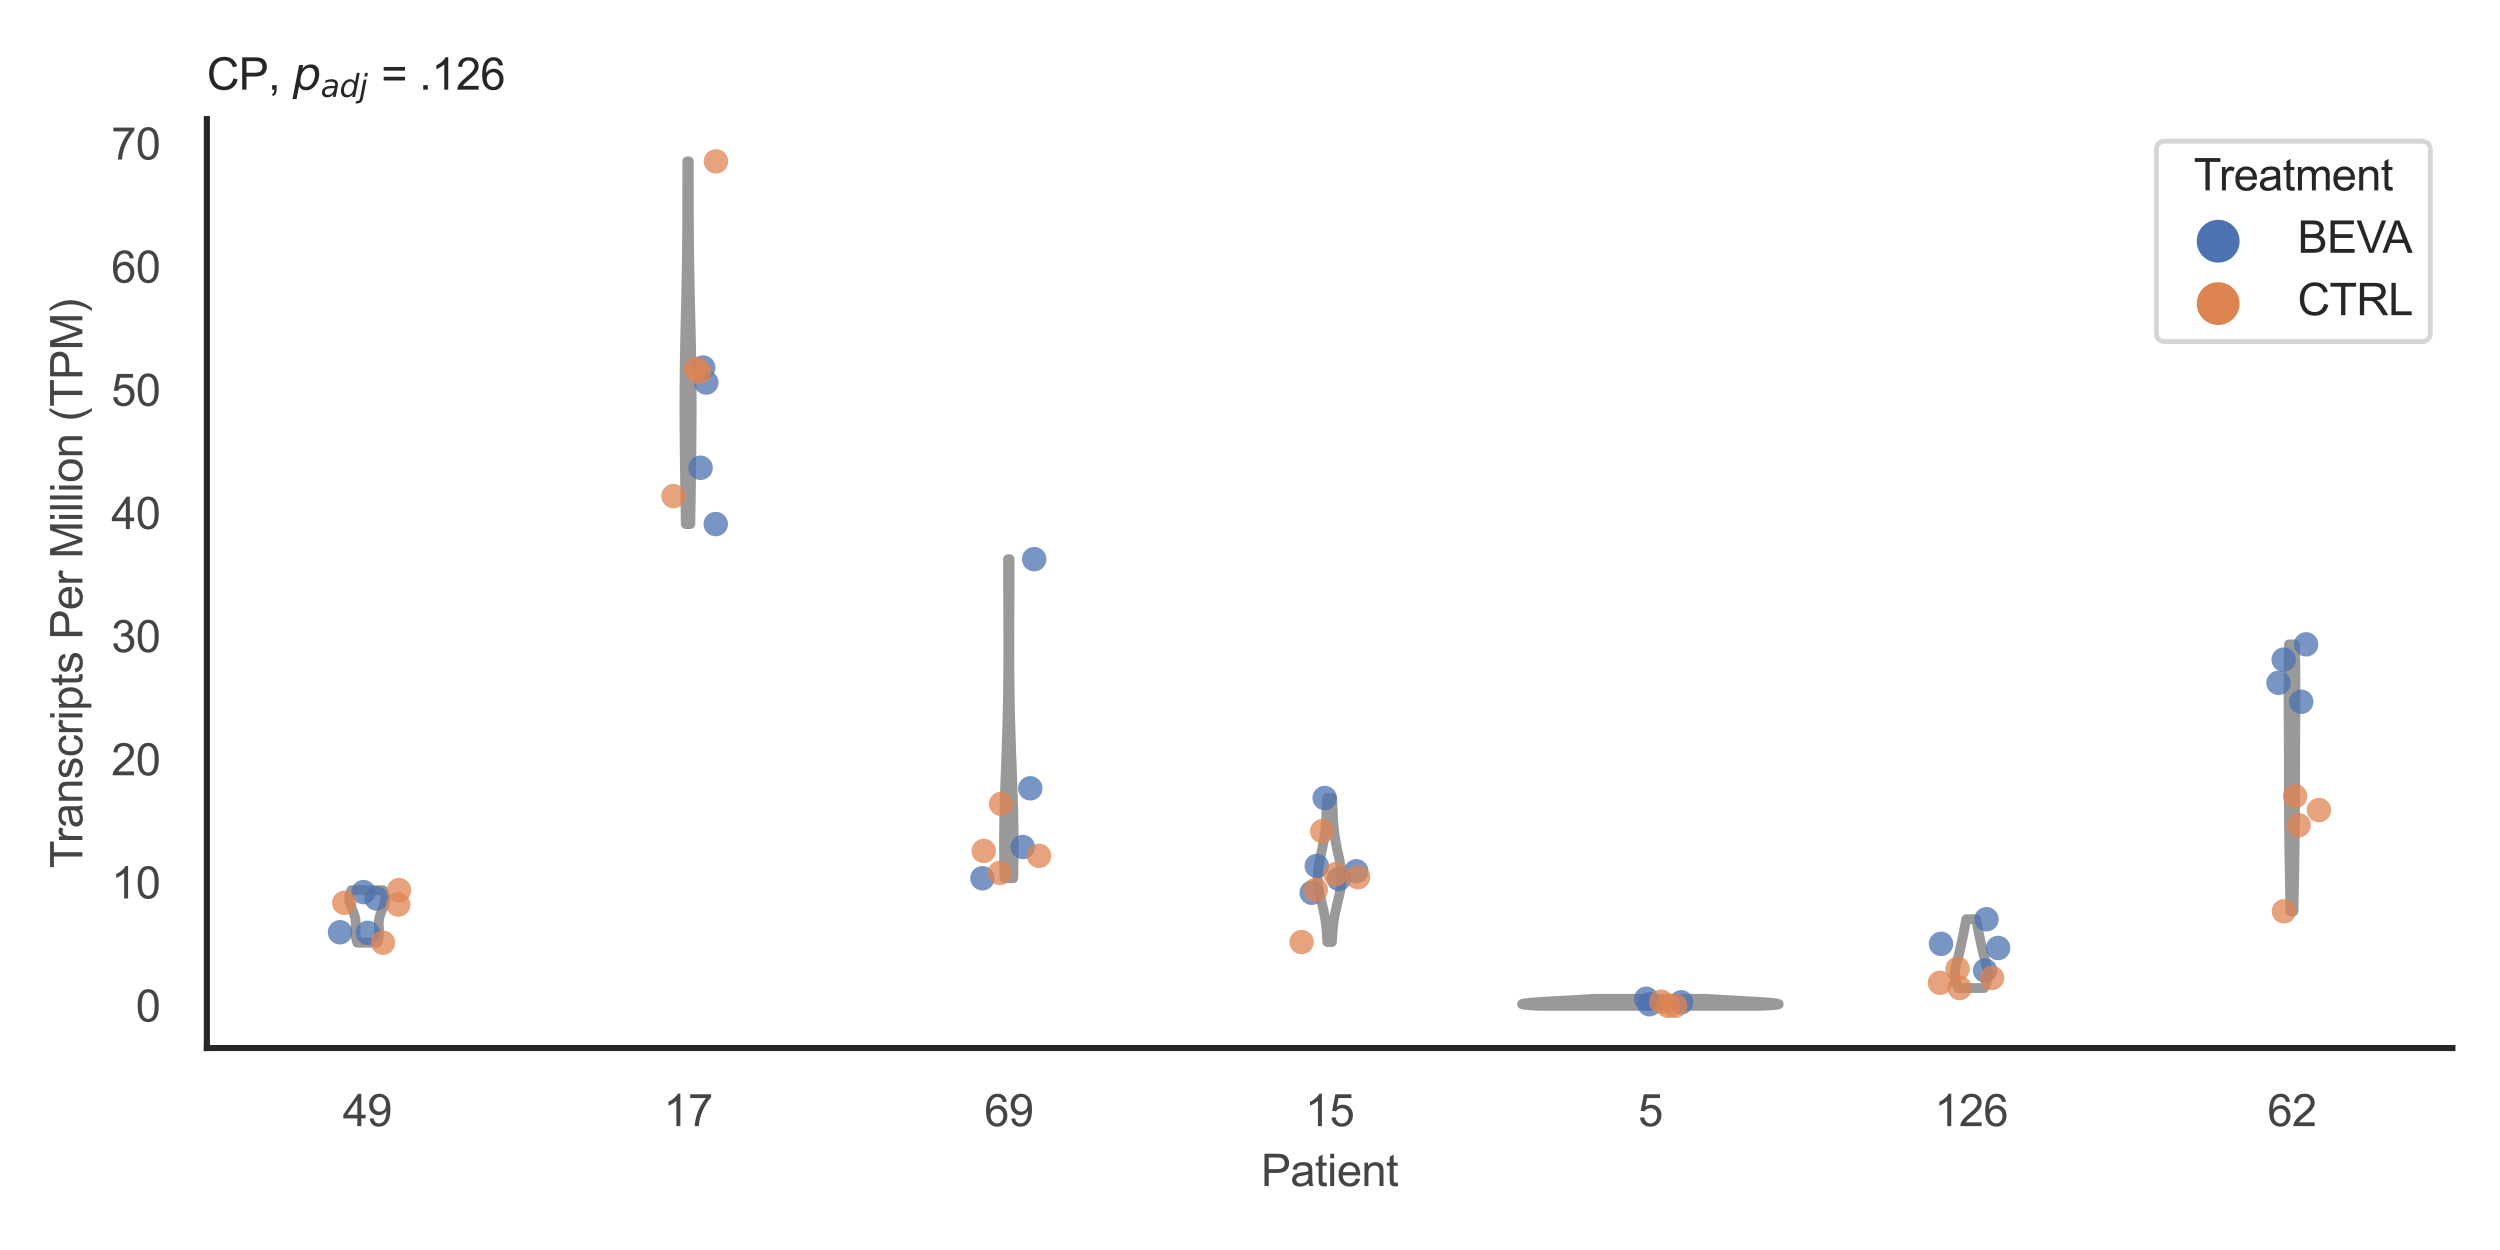 <?xml version="1.0" encoding="utf-8" standalone="no"?>
<!DOCTYPE svg PUBLIC "-//W3C//DTD SVG 1.1//EN"
  "http://www.w3.org/Graphics/SVG/1.1/DTD/svg11.dtd">
<svg xmlns:xlink="http://www.w3.org/1999/xlink" width="510.236pt" height="255.118pt" viewBox="0 0 510.236 255.118" xmlns="http://www.w3.org/2000/svg" version="1.1">
 <defs>
  <style type="text/css">*{stroke-linejoin: round; stroke-linecap: butt}</style>
 </defs>
 <g id="figure_1">
  <g id="patch_1">
   <path d="M 0 255.118 
L 510.236 255.118 
L 510.236 0 
L 0 0 
z
" style="fill: #ffffff"/>
  </g>
  <g id="axes_1">
   <g id="patch_2">
    <path d="M 42.22 213.898 
L 500.516 213.898 
L 500.516 24.32 
L 42.22 24.32 
z
" style="fill: #ffffff"/>
   </g>
   <g id="matplotlib.axis_1">
    <g id="xtick_1">
     <g id="text_1">
      <!-- 49 -->
      <g style="fill: #444444" transform="translate(69.951 229.84)scale(0.09 -0.09)">
       <defs>
        <path id="ArialMT-34" d="M 2069 0 
L 2069 1097 
L 81 1097 
L 81 1613 
L 2172 4581 
L 2631 4581 
L 2631 1613 
L 3250 1613 
L 3250 1097 
L 2631 1097 
L 2631 0 
L 2069 0 
z
M 2069 1613 
L 2069 3678 
L 634 1613 
L 2069 1613 
z
" transform="scale(0.016)"/>
        <path id="ArialMT-39" d="M 350 1059 
L 891 1109 
Q 959 728 1153 556 
Q 1347 384 1650 384 
Q 1909 384 2104 503 
Q 2300 622 2425 820 
Q 2550 1019 2634 1356 
Q 2719 1694 2719 2044 
Q 2719 2081 2716 2156 
Q 2547 1888 2255 1720 
Q 1963 1553 1622 1553 
Q 1053 1553 659 1965 
Q 266 2378 266 3053 
Q 266 3750 677 4175 
Q 1088 4600 1706 4600 
Q 2153 4600 2523 4359 
Q 2894 4119 3086 3673 
Q 3278 3228 3278 2384 
Q 3278 1506 3087 986 
Q 2897 466 2520 194 
Q 2144 -78 1638 -78 
Q 1100 -78 759 220 
Q 419 519 350 1059 
z
M 2653 3081 
Q 2653 3566 2395 3850 
Q 2138 4134 1775 4134 
Q 1400 4134 1122 3828 
Q 844 3522 844 3034 
Q 844 2597 1108 2323 
Q 1372 2050 1759 2050 
Q 2150 2050 2401 2323 
Q 2653 2597 2653 3081 
z
" transform="scale(0.016)"/>
       </defs>
       <use xlink:href="#ArialMT-34"/>
       <use xlink:href="#ArialMT-39" x="55.615"/>
      </g>
     </g>
    </g>
    <g id="xtick_2">
     <g id="text_2">
      <!-- 17 -->
      <g style="fill: #444444" transform="translate(135.421 229.84)scale(0.09 -0.09)">
       <defs>
        <path id="ArialMT-31" d="M 2384 0 
L 1822 0 
L 1822 3584 
Q 1619 3391 1289 3197 
Q 959 3003 697 2906 
L 697 3450 
Q 1169 3672 1522 3987 
Q 1875 4303 2022 4600 
L 2384 4600 
L 2384 0 
z
" transform="scale(0.016)"/>
        <path id="ArialMT-37" d="M 303 3981 
L 303 4522 
L 3269 4522 
L 3269 4084 
Q 2831 3619 2401 2847 
Q 1972 2075 1738 1259 
Q 1569 684 1522 0 
L 944 0 
Q 953 541 1156 1306 
Q 1359 2072 1739 2783 
Q 2119 3494 2547 3981 
L 303 3981 
z
" transform="scale(0.016)"/>
       </defs>
       <use xlink:href="#ArialMT-31"/>
       <use xlink:href="#ArialMT-37" x="55.615"/>
      </g>
     </g>
    </g>
    <g id="xtick_3">
     <g id="text_3">
      <!-- 69 -->
      <g style="fill: #444444" transform="translate(200.892 229.84)scale(0.09 -0.09)">
       <defs>
        <path id="ArialMT-36" d="M 3184 3459 
L 2625 3416 
Q 2550 3747 2413 3897 
Q 2184 4138 1850 4138 
Q 1581 4138 1378 3988 
Q 1113 3794 959 3422 
Q 806 3050 800 2363 
Q 1003 2672 1297 2822 
Q 1591 2972 1913 2972 
Q 2475 2972 2870 2558 
Q 3266 2144 3266 1488 
Q 3266 1056 3080 686 
Q 2894 316 2569 119 
Q 2244 -78 1831 -78 
Q 1128 -78 684 439 
Q 241 956 241 2144 
Q 241 3472 731 4075 
Q 1159 4600 1884 4600 
Q 2425 4600 2770 4297 
Q 3116 3994 3184 3459 
z
M 888 1484 
Q 888 1194 1011 928 
Q 1134 663 1356 523 
Q 1578 384 1822 384 
Q 2178 384 2434 671 
Q 2691 959 2691 1453 
Q 2691 1928 2437 2201 
Q 2184 2475 1800 2475 
Q 1419 2475 1153 2201 
Q 888 1928 888 1484 
z
" transform="scale(0.016)"/>
       </defs>
       <use xlink:href="#ArialMT-36"/>
       <use xlink:href="#ArialMT-39" x="55.615"/>
      </g>
     </g>
    </g>
    <g id="xtick_4">
     <g id="text_4">
      <!-- 15 -->
      <g style="fill: #444444" transform="translate(266.363 229.84)scale(0.09 -0.09)">
       <defs>
        <path id="ArialMT-35" d="M 266 1200 
L 856 1250 
Q 922 819 1161 601 
Q 1400 384 1738 384 
Q 2144 384 2425 690 
Q 2706 997 2706 1503 
Q 2706 1984 2436 2262 
Q 2166 2541 1728 2541 
Q 1456 2541 1237 2417 
Q 1019 2294 894 2097 
L 366 2166 
L 809 4519 
L 3088 4519 
L 3088 3981 
L 1259 3981 
L 1013 2750 
Q 1425 3038 1878 3038 
Q 2478 3038 2890 2622 
Q 3303 2206 3303 1553 
Q 3303 931 2941 478 
Q 2500 -78 1738 -78 
Q 1113 -78 717 272 
Q 322 622 266 1200 
z
" transform="scale(0.016)"/>
       </defs>
       <use xlink:href="#ArialMT-31"/>
       <use xlink:href="#ArialMT-35" x="55.615"/>
      </g>
     </g>
    </g>
    <g id="xtick_5">
     <g id="text_5">
      <!-- 5 -->
      <g style="fill: #444444" transform="translate(334.337 229.84)scale(0.09 -0.09)">
       <use xlink:href="#ArialMT-35"/>
      </g>
     </g>
    </g>
    <g id="xtick_6">
     <g id="text_6">
      <!-- 126 -->
      <g style="fill: #444444" transform="translate(394.803 229.84)scale(0.09 -0.09)">
       <defs>
        <path id="ArialMT-32" d="M 3222 541 
L 3222 0 
L 194 0 
Q 188 203 259 391 
Q 375 700 629 1000 
Q 884 1300 1366 1694 
Q 2113 2306 2375 2664 
Q 2638 3022 2638 3341 
Q 2638 3675 2398 3904 
Q 2159 4134 1775 4134 
Q 1369 4134 1125 3890 
Q 881 3647 878 3216 
L 300 3275 
Q 359 3922 746 4261 
Q 1134 4600 1788 4600 
Q 2447 4600 2831 4234 
Q 3216 3869 3216 3328 
Q 3216 3053 3103 2787 
Q 2991 2522 2730 2228 
Q 2469 1934 1863 1422 
Q 1356 997 1212 845 
Q 1069 694 975 541 
L 3222 541 
z
" transform="scale(0.016)"/>
       </defs>
       <use xlink:href="#ArialMT-31"/>
       <use xlink:href="#ArialMT-32" x="55.615"/>
       <use xlink:href="#ArialMT-36" x="111.23"/>
      </g>
     </g>
    </g>
    <g id="xtick_7">
     <g id="text_7">
      <!-- 62 -->
      <g style="fill: #444444" transform="translate(462.776 229.84)scale(0.09 -0.09)">
       <use xlink:href="#ArialMT-36"/>
       <use xlink:href="#ArialMT-32" x="55.615"/>
      </g>
     </g>
    </g>
    <g id="text_8">
     <!-- Patient -->
     <g style="fill: #444444" transform="translate(257.359 242.071)scale(0.09 -0.09)">
      <defs>
       <path id="ArialMT-50" d="M 494 0 
L 494 4581 
L 2222 4581 
Q 2678 4581 2919 4538 
Q 3256 4481 3484 4323 
Q 3713 4166 3852 3881 
Q 3991 3597 3991 3256 
Q 3991 2672 3619 2267 
Q 3247 1863 2275 1863 
L 1100 1863 
L 1100 0 
L 494 0 
z
M 1100 2403 
L 2284 2403 
Q 2872 2403 3119 2622 
Q 3366 2841 3366 3238 
Q 3366 3525 3220 3729 
Q 3075 3934 2838 4000 
Q 2684 4041 2272 4041 
L 1100 4041 
L 1100 2403 
z
" transform="scale(0.016)"/>
       <path id="ArialMT-61" d="M 2588 409 
Q 2275 144 1986 34 
Q 1697 -75 1366 -75 
Q 819 -75 525 192 
Q 231 459 231 875 
Q 231 1119 342 1320 
Q 453 1522 633 1644 
Q 813 1766 1038 1828 
Q 1203 1872 1538 1913 
Q 2219 1994 2541 2106 
Q 2544 2222 2544 2253 
Q 2544 2597 2384 2738 
Q 2169 2928 1744 2928 
Q 1347 2928 1158 2789 
Q 969 2650 878 2297 
L 328 2372 
Q 403 2725 575 2942 
Q 747 3159 1072 3276 
Q 1397 3394 1825 3394 
Q 2250 3394 2515 3294 
Q 2781 3194 2906 3042 
Q 3031 2891 3081 2659 
Q 3109 2516 3109 2141 
L 3109 1391 
Q 3109 606 3145 398 
Q 3181 191 3288 0 
L 2700 0 
Q 2613 175 2588 409 
z
M 2541 1666 
Q 2234 1541 1622 1453 
Q 1275 1403 1131 1340 
Q 988 1278 909 1158 
Q 831 1038 831 891 
Q 831 666 1001 516 
Q 1172 366 1500 366 
Q 1825 366 2078 508 
Q 2331 650 2450 897 
Q 2541 1088 2541 1459 
L 2541 1666 
z
" transform="scale(0.016)"/>
       <path id="ArialMT-74" d="M 1650 503 
L 1731 6 
Q 1494 -44 1306 -44 
Q 1000 -44 831 53 
Q 663 150 594 308 
Q 525 466 525 972 
L 525 2881 
L 113 2881 
L 113 3319 
L 525 3319 
L 525 4141 
L 1084 4478 
L 1084 3319 
L 1650 3319 
L 1650 2881 
L 1084 2881 
L 1084 941 
Q 1084 700 1114 631 
Q 1144 563 1211 522 
Q 1278 481 1403 481 
Q 1497 481 1650 503 
z
" transform="scale(0.016)"/>
       <path id="ArialMT-69" d="M 425 3934 
L 425 4581 
L 988 4581 
L 988 3934 
L 425 3934 
z
M 425 0 
L 425 3319 
L 988 3319 
L 988 0 
L 425 0 
z
" transform="scale(0.016)"/>
       <path id="ArialMT-65" d="M 2694 1069 
L 3275 997 
Q 3138 488 2766 206 
Q 2394 -75 1816 -75 
Q 1088 -75 661 373 
Q 234 822 234 1631 
Q 234 2469 665 2931 
Q 1097 3394 1784 3394 
Q 2450 3394 2872 2941 
Q 3294 2488 3294 1666 
Q 3294 1616 3291 1516 
L 816 1516 
Q 847 969 1125 678 
Q 1403 388 1819 388 
Q 2128 388 2347 550 
Q 2566 713 2694 1069 
z
M 847 1978 
L 2700 1978 
Q 2663 2397 2488 2606 
Q 2219 2931 1791 2931 
Q 1403 2931 1139 2672 
Q 875 2413 847 1978 
z
" transform="scale(0.016)"/>
       <path id="ArialMT-6e" d="M 422 0 
L 422 3319 
L 928 3319 
L 928 2847 
Q 1294 3394 1984 3394 
Q 2284 3394 2536 3286 
Q 2788 3178 2913 3003 
Q 3038 2828 3088 2588 
Q 3119 2431 3119 2041 
L 3119 0 
L 2556 0 
L 2556 2019 
Q 2556 2363 2490 2533 
Q 2425 2703 2258 2804 
Q 2091 2906 1866 2906 
Q 1506 2906 1245 2678 
Q 984 2450 984 1813 
L 984 0 
L 422 0 
z
" transform="scale(0.016)"/>
      </defs>
      <use xlink:href="#ArialMT-50"/>
      <use xlink:href="#ArialMT-61" x="66.699"/>
      <use xlink:href="#ArialMT-74" x="122.314"/>
      <use xlink:href="#ArialMT-69" x="150.098"/>
      <use xlink:href="#ArialMT-65" x="172.314"/>
      <use xlink:href="#ArialMT-6e" x="227.93"/>
      <use xlink:href="#ArialMT-74" x="283.545"/>
     </g>
    </g>
   </g>
   <g id="matplotlib.axis_2">
    <g id="ytick_1">
     <g id="text_9">
      <!-- 0 -->
      <g style="fill: #444444" transform="translate(27.715 208.502)scale(0.09 -0.09)">
       <defs>
        <path id="ArialMT-30" d="M 266 2259 
Q 266 3072 433 3567 
Q 600 4063 929 4331 
Q 1259 4600 1759 4600 
Q 2128 4600 2406 4451 
Q 2684 4303 2865 4023 
Q 3047 3744 3150 3342 
Q 3253 2941 3253 2259 
Q 3253 1453 3087 958 
Q 2922 463 2592 192 
Q 2263 -78 1759 -78 
Q 1097 -78 719 397 
Q 266 969 266 2259 
z
M 844 2259 
Q 844 1131 1108 757 
Q 1372 384 1759 384 
Q 2147 384 2411 759 
Q 2675 1134 2675 2259 
Q 2675 3391 2411 3762 
Q 2147 4134 1753 4134 
Q 1366 4134 1134 3806 
Q 844 3388 844 2259 
z
" transform="scale(0.016)"/>
       </defs>
       <use xlink:href="#ArialMT-30"/>
      </g>
     </g>
    </g>
    <g id="ytick_2">
     <g id="text_10">
      <!-- 10 -->
      <g style="fill: #444444" transform="translate(22.71 183.366)scale(0.09 -0.09)">
       <use xlink:href="#ArialMT-31"/>
       <use xlink:href="#ArialMT-30" x="55.615"/>
      </g>
     </g>
    </g>
    <g id="ytick_3">
     <g id="text_11">
      <!-- 20 -->
      <g style="fill: #444444" transform="translate(22.71 158.231)scale(0.09 -0.09)">
       <use xlink:href="#ArialMT-32"/>
       <use xlink:href="#ArialMT-30" x="55.615"/>
      </g>
     </g>
    </g>
    <g id="ytick_4">
     <g id="text_12">
      <!-- 30 -->
      <g style="fill: #444444" transform="translate(22.71 133.096)scale(0.09 -0.09)">
       <defs>
        <path id="ArialMT-33" d="M 269 1209 
L 831 1284 
Q 928 806 1161 595 
Q 1394 384 1728 384 
Q 2125 384 2398 659 
Q 2672 934 2672 1341 
Q 2672 1728 2419 1979 
Q 2166 2231 1775 2231 
Q 1616 2231 1378 2169 
L 1441 2663 
Q 1497 2656 1531 2656 
Q 1891 2656 2178 2843 
Q 2466 3031 2466 3422 
Q 2466 3731 2256 3934 
Q 2047 4138 1716 4138 
Q 1388 4138 1169 3931 
Q 950 3725 888 3313 
L 325 3413 
Q 428 3978 793 4289 
Q 1159 4600 1703 4600 
Q 2078 4600 2393 4439 
Q 2709 4278 2876 4000 
Q 3044 3722 3044 3409 
Q 3044 3113 2884 2869 
Q 2725 2625 2413 2481 
Q 2819 2388 3044 2092 
Q 3269 1797 3269 1353 
Q 3269 753 2831 336 
Q 2394 -81 1725 -81 
Q 1122 -81 723 278 
Q 325 638 269 1209 
z
" transform="scale(0.016)"/>
       </defs>
       <use xlink:href="#ArialMT-33"/>
       <use xlink:href="#ArialMT-30" x="55.615"/>
      </g>
     </g>
    </g>
    <g id="ytick_5">
     <g id="text_13">
      <!-- 40 -->
      <g style="fill: #444444" transform="translate(22.71 107.96)scale(0.09 -0.09)">
       <use xlink:href="#ArialMT-34"/>
       <use xlink:href="#ArialMT-30" x="55.615"/>
      </g>
     </g>
    </g>
    <g id="ytick_6">
     <g id="text_14">
      <!-- 50 -->
      <g style="fill: #444444" transform="translate(22.71 82.825)scale(0.09 -0.09)">
       <use xlink:href="#ArialMT-35"/>
       <use xlink:href="#ArialMT-30" x="55.615"/>
      </g>
     </g>
    </g>
    <g id="ytick_7">
     <g id="text_15">
      <!-- 60 -->
      <g style="fill: #444444" transform="translate(22.71 57.689)scale(0.09 -0.09)">
       <use xlink:href="#ArialMT-36"/>
       <use xlink:href="#ArialMT-30" x="55.615"/>
      </g>
     </g>
    </g>
    <g id="ytick_8">
     <g id="text_16">
      <!-- 70 -->
      <g style="fill: #444444" transform="translate(22.71 32.554)scale(0.09 -0.09)">
       <use xlink:href="#ArialMT-37"/>
       <use xlink:href="#ArialMT-30" x="55.615"/>
      </g>
     </g>
    </g>
    <g id="text_17">
     <!-- Transcripts Per Million (TPM) -->
     <g style="fill: #444444" transform="translate(16.816 177.194)rotate(-90)scale(0.09 -0.09)">
      <defs>
       <path id="ArialMT-54" d="M 1659 0 
L 1659 4041 
L 150 4041 
L 150 4581 
L 3781 4581 
L 3781 4041 
L 2266 4041 
L 2266 0 
L 1659 0 
z
" transform="scale(0.016)"/>
       <path id="ArialMT-72" d="M 416 0 
L 416 3319 
L 922 3319 
L 922 2816 
Q 1116 3169 1280 3281 
Q 1444 3394 1641 3394 
Q 1925 3394 2219 3213 
L 2025 2691 
Q 1819 2813 1613 2813 
Q 1428 2813 1281 2702 
Q 1134 2591 1072 2394 
Q 978 2094 978 1738 
L 978 0 
L 416 0 
z
" transform="scale(0.016)"/>
       <path id="ArialMT-73" d="M 197 991 
L 753 1078 
Q 800 744 1014 566 
Q 1228 388 1613 388 
Q 2000 388 2187 545 
Q 2375 703 2375 916 
Q 2375 1106 2209 1216 
Q 2094 1291 1634 1406 
Q 1016 1563 777 1677 
Q 538 1791 414 1992 
Q 291 2194 291 2438 
Q 291 2659 392 2848 
Q 494 3038 669 3163 
Q 800 3259 1026 3326 
Q 1253 3394 1513 3394 
Q 1903 3394 2198 3281 
Q 2494 3169 2634 2976 
Q 2775 2784 2828 2463 
L 2278 2388 
Q 2241 2644 2061 2787 
Q 1881 2931 1553 2931 
Q 1166 2931 1000 2803 
Q 834 2675 834 2503 
Q 834 2394 903 2306 
Q 972 2216 1119 2156 
Q 1203 2125 1616 2013 
Q 2213 1853 2448 1751 
Q 2684 1650 2818 1456 
Q 2953 1263 2953 975 
Q 2953 694 2789 445 
Q 2625 197 2315 61 
Q 2006 -75 1616 -75 
Q 969 -75 630 194 
Q 291 463 197 991 
z
" transform="scale(0.016)"/>
       <path id="ArialMT-63" d="M 2588 1216 
L 3141 1144 
Q 3050 572 2676 248 
Q 2303 -75 1759 -75 
Q 1078 -75 664 370 
Q 250 816 250 1647 
Q 250 2184 428 2587 
Q 606 2991 970 3192 
Q 1334 3394 1763 3394 
Q 2303 3394 2647 3120 
Q 2991 2847 3088 2344 
L 2541 2259 
Q 2463 2594 2264 2762 
Q 2066 2931 1784 2931 
Q 1359 2931 1093 2626 
Q 828 2322 828 1663 
Q 828 994 1084 691 
Q 1341 388 1753 388 
Q 2084 388 2306 591 
Q 2528 794 2588 1216 
z
" transform="scale(0.016)"/>
       <path id="ArialMT-70" d="M 422 -1272 
L 422 3319 
L 934 3319 
L 934 2888 
Q 1116 3141 1344 3267 
Q 1572 3394 1897 3394 
Q 2322 3394 2647 3175 
Q 2972 2956 3137 2557 
Q 3303 2159 3303 1684 
Q 3303 1175 3120 767 
Q 2938 359 2589 142 
Q 2241 -75 1856 -75 
Q 1575 -75 1351 44 
Q 1128 163 984 344 
L 984 -1272 
L 422 -1272 
z
M 931 1641 
Q 931 1000 1190 694 
Q 1450 388 1819 388 
Q 2194 388 2461 705 
Q 2728 1022 2728 1688 
Q 2728 2322 2467 2637 
Q 2206 2953 1844 2953 
Q 1484 2953 1207 2617 
Q 931 2281 931 1641 
z
" transform="scale(0.016)"/>
       <path id="ArialMT-20" transform="scale(0.016)"/>
       <path id="ArialMT-4d" d="M 475 0 
L 475 4581 
L 1388 4581 
L 2472 1338 
Q 2622 884 2691 659 
Q 2769 909 2934 1394 
L 4031 4581 
L 4847 4581 
L 4847 0 
L 4263 0 
L 4263 3834 
L 2931 0 
L 2384 0 
L 1059 3900 
L 1059 0 
L 475 0 
z
" transform="scale(0.016)"/>
       <path id="ArialMT-6c" d="M 409 0 
L 409 4581 
L 972 4581 
L 972 0 
L 409 0 
z
" transform="scale(0.016)"/>
       <path id="ArialMT-6f" d="M 213 1659 
Q 213 2581 725 3025 
Q 1153 3394 1769 3394 
Q 2453 3394 2887 2945 
Q 3322 2497 3322 1706 
Q 3322 1066 3130 698 
Q 2938 331 2570 128 
Q 2203 -75 1769 -75 
Q 1072 -75 642 372 
Q 213 819 213 1659 
z
M 791 1659 
Q 791 1022 1069 705 
Q 1347 388 1769 388 
Q 2188 388 2466 706 
Q 2744 1025 2744 1678 
Q 2744 2294 2464 2611 
Q 2184 2928 1769 2928 
Q 1347 2928 1069 2612 
Q 791 2297 791 1659 
z
" transform="scale(0.016)"/>
       <path id="ArialMT-28" d="M 1497 -1347 
Q 1031 -759 709 28 
Q 388 816 388 1659 
Q 388 2403 628 3084 
Q 909 3875 1497 4659 
L 1900 4659 
Q 1522 4009 1400 3731 
Q 1209 3300 1100 2831 
Q 966 2247 966 1656 
Q 966 153 1900 -1347 
L 1497 -1347 
z
" transform="scale(0.016)"/>
       <path id="ArialMT-29" d="M 791 -1347 
L 388 -1347 
Q 1322 153 1322 1656 
Q 1322 2244 1188 2822 
Q 1081 3291 891 3722 
Q 769 4003 388 4659 
L 791 4659 
Q 1378 3875 1659 3084 
Q 1900 2403 1900 1659 
Q 1900 816 1576 28 
Q 1253 -759 791 -1347 
z
" transform="scale(0.016)"/>
      </defs>
      <use xlink:href="#ArialMT-54"/>
      <use xlink:href="#ArialMT-72" x="57.334"/>
      <use xlink:href="#ArialMT-61" x="90.635"/>
      <use xlink:href="#ArialMT-6e" x="146.25"/>
      <use xlink:href="#ArialMT-73" x="201.865"/>
      <use xlink:href="#ArialMT-63" x="251.865"/>
      <use xlink:href="#ArialMT-72" x="301.865"/>
      <use xlink:href="#ArialMT-69" x="335.166"/>
      <use xlink:href="#ArialMT-70" x="357.383"/>
      <use xlink:href="#ArialMT-74" x="412.998"/>
      <use xlink:href="#ArialMT-73" x="440.781"/>
      <use xlink:href="#ArialMT-20" x="490.781"/>
      <use xlink:href="#ArialMT-50" x="518.564"/>
      <use xlink:href="#ArialMT-65" x="585.264"/>
      <use xlink:href="#ArialMT-72" x="640.879"/>
      <use xlink:href="#ArialMT-20" x="674.18"/>
      <use xlink:href="#ArialMT-4d" x="701.963"/>
      <use xlink:href="#ArialMT-69" x="785.264"/>
      <use xlink:href="#ArialMT-6c" x="807.48"/>
      <use xlink:href="#ArialMT-6c" x="829.697"/>
      <use xlink:href="#ArialMT-69" x="851.914"/>
      <use xlink:href="#ArialMT-6f" x="874.131"/>
      <use xlink:href="#ArialMT-6e" x="929.746"/>
      <use xlink:href="#ArialMT-20" x="985.361"/>
      <use xlink:href="#ArialMT-28" x="1013.145"/>
      <use xlink:href="#ArialMT-54" x="1046.445"/>
      <use xlink:href="#ArialMT-50" x="1107.529"/>
      <use xlink:href="#ArialMT-4d" x="1174.229"/>
      <use xlink:href="#ArialMT-29" x="1257.529"/>
     </g>
    </g>
   </g>
   <g id="PolyCollection_1">
    <defs>
     <path id="maa778d87bf" d="M 76.977 -62.715 
L 72.934 -62.715 
L 72.896 -62.824 
L 72.86 -62.932 
L 72.826 -63.04 
L 72.794 -63.149 
L 72.764 -63.257 
L 72.736 -63.366 
L 72.709 -63.474 
L 72.685 -63.582 
L 72.663 -63.691 
L 72.644 -63.799 
L 72.626 -63.907 
L 72.61 -64.016 
L 72.596 -64.124 
L 72.585 -64.233 
L 72.575 -64.341 
L 72.567 -64.449 
L 72.561 -64.558 
L 72.557 -64.666 
L 72.555 -64.774 
L 72.553 -64.883 
L 72.553 -64.991 
L 72.555 -65.1 
L 72.557 -65.208 
L 72.56 -65.316 
L 72.564 -65.425 
L 72.569 -65.533 
L 72.573 -65.642 
L 72.578 -65.75 
L 72.583 -65.858 
L 72.588 -65.967 
L 72.592 -66.075 
L 72.596 -66.183 
L 72.599 -66.292 
L 72.601 -66.4 
L 72.602 -66.509 
L 72.601 -66.617 
L 72.6 -66.725 
L 72.596 -66.834 
L 72.591 -66.942 
L 72.584 -67.05 
L 72.575 -67.159 
L 72.564 -67.267 
L 72.551 -67.376 
L 72.535 -67.484 
L 72.518 -67.592 
L 72.498 -67.701 
L 72.475 -67.809 
L 72.451 -67.917 
L 72.424 -68.026 
L 72.395 -68.134 
L 72.364 -68.243 
L 72.33 -68.351 
L 72.295 -68.459 
L 72.258 -68.568 
L 72.219 -68.676 
L 72.178 -68.785 
L 72.136 -68.893 
L 72.093 -69.001 
L 72.049 -69.11 
L 72.003 -69.218 
L 71.957 -69.326 
L 71.911 -69.435 
L 71.865 -69.543 
L 71.818 -69.652 
L 71.772 -69.76 
L 71.726 -69.868 
L 71.681 -69.977 
L 71.637 -70.085 
L 71.595 -70.193 
L 71.554 -70.302 
L 71.514 -70.41 
L 71.477 -70.519 
L 71.442 -70.627 
L 71.409 -70.735 
L 71.379 -70.844 
L 71.352 -70.952 
L 71.328 -71.061 
L 71.307 -71.169 
L 71.289 -71.277 
L 71.275 -71.386 
L 71.265 -71.494 
L 71.258 -71.602 
L 71.255 -71.711 
L 71.256 -71.819 
L 71.261 -71.928 
L 71.271 -72.036 
L 71.284 -72.144 
L 71.301 -72.253 
L 71.322 -72.361 
L 71.348 -72.469 
L 71.377 -72.578 
L 71.41 -72.686 
L 71.447 -72.795 
L 71.488 -72.903 
L 71.532 -73.011 
L 71.58 -73.12 
L 71.631 -73.228 
L 71.686 -73.336 
L 71.743 -73.445 
L 78.168 -73.445 
L 78.168 -73.445 
L 78.225 -73.336 
L 78.28 -73.228 
L 78.331 -73.12 
L 78.379 -73.011 
L 78.423 -72.903 
L 78.464 -72.795 
L 78.501 -72.686 
L 78.534 -72.578 
L 78.563 -72.469 
L 78.588 -72.361 
L 78.61 -72.253 
L 78.627 -72.144 
L 78.64 -72.036 
L 78.649 -71.928 
L 78.655 -71.819 
L 78.656 -71.711 
L 78.653 -71.602 
L 78.646 -71.494 
L 78.636 -71.386 
L 78.622 -71.277 
L 78.604 -71.169 
L 78.583 -71.061 
L 78.559 -70.952 
L 78.532 -70.844 
L 78.502 -70.735 
L 78.469 -70.627 
L 78.434 -70.519 
L 78.397 -70.41 
L 78.357 -70.302 
L 78.316 -70.193 
L 78.273 -70.085 
L 78.23 -69.977 
L 78.185 -69.868 
L 78.139 -69.76 
L 78.093 -69.652 
L 78.046 -69.543 
L 78 -69.435 
L 77.953 -69.326 
L 77.908 -69.218 
L 77.862 -69.11 
L 77.818 -69.001 
L 77.775 -68.893 
L 77.733 -68.785 
L 77.692 -68.676 
L 77.653 -68.568 
L 77.616 -68.459 
L 77.581 -68.351 
L 77.547 -68.243 
L 77.516 -68.134 
L 77.487 -68.026 
L 77.46 -67.917 
L 77.436 -67.809 
L 77.413 -67.701 
L 77.393 -67.592 
L 77.376 -67.484 
L 77.36 -67.376 
L 77.347 -67.267 
L 77.336 -67.159 
L 77.327 -67.05 
L 77.32 -66.942 
L 77.315 -66.834 
L 77.311 -66.725 
L 77.309 -66.617 
L 77.309 -66.509 
L 77.31 -66.4 
L 77.312 -66.292 
L 77.315 -66.183 
L 77.319 -66.075 
L 77.323 -65.967 
L 77.328 -65.858 
L 77.333 -65.75 
L 77.338 -65.642 
L 77.342 -65.533 
L 77.347 -65.425 
L 77.351 -65.316 
L 77.354 -65.208 
L 77.356 -65.1 
L 77.357 -64.991 
L 77.358 -64.883 
L 77.356 -64.774 
L 77.354 -64.666 
L 77.349 -64.558 
L 77.343 -64.449 
L 77.336 -64.341 
L 77.326 -64.233 
L 77.314 -64.124 
L 77.301 -64.016 
L 77.285 -63.907 
L 77.267 -63.799 
L 77.247 -63.691 
L 77.226 -63.582 
L 77.201 -63.474 
L 77.175 -63.366 
L 77.147 -63.257 
L 77.117 -63.149 
L 77.084 -63.04 
L 77.05 -62.932 
L 77.014 -62.824 
L 76.977 -62.715 
z
" style="stroke: #999999; stroke-width: 2"/>
    </defs>
    <g clip-path="url(#paa53bfe396)">
     <use xlink:href="#maa778d87bf" x="0" y="255.118" style="fill: #ffffff; stroke: #999999; stroke-width: 2"/>
    </g>
   </g>
   <g id="PolyCollection_2">
    <defs>
     <path id="m8891bcf10a" d="M 140.889 -148.157 
L 139.963 -148.157 
L 139.949 -148.904 
L 139.936 -149.652 
L 139.922 -150.4 
L 139.909 -151.148 
L 139.896 -151.895 
L 139.884 -152.643 
L 139.871 -153.391 
L 139.859 -154.138 
L 139.848 -154.886 
L 139.836 -155.634 
L 139.825 -156.382 
L 139.814 -157.129 
L 139.804 -157.877 
L 139.794 -158.625 
L 139.784 -159.373 
L 139.774 -160.12 
L 139.765 -160.868 
L 139.757 -161.616 
L 139.748 -162.363 
L 139.74 -163.111 
L 139.733 -163.859 
L 139.726 -164.607 
L 139.719 -165.354 
L 139.713 -166.102 
L 139.708 -166.85 
L 139.703 -167.597 
L 139.699 -168.345 
L 139.695 -169.093 
L 139.692 -169.841 
L 139.69 -170.588 
L 139.689 -171.336 
L 139.688 -172.084 
L 139.688 -172.831 
L 139.69 -173.579 
L 139.692 -174.327 
L 139.695 -175.075 
L 139.698 -175.822 
L 139.703 -176.57 
L 139.709 -177.318 
L 139.716 -178.065 
L 139.724 -178.813 
L 139.732 -179.561 
L 139.742 -180.309 
L 139.753 -181.056 
L 139.764 -181.804 
L 139.776 -182.552 
L 139.79 -183.3 
L 139.803 -184.047 
L 139.818 -184.795 
L 139.833 -185.543 
L 139.849 -186.29 
L 139.865 -187.038 
L 139.882 -187.786 
L 139.899 -188.534 
L 139.917 -189.281 
L 139.934 -190.029 
L 139.952 -190.777 
L 139.969 -191.524 
L 139.987 -192.272 
L 140.004 -193.02 
L 140.022 -193.768 
L 140.038 -194.515 
L 140.055 -195.263 
L 140.071 -196.011 
L 140.086 -196.758 
L 140.101 -197.506 
L 140.116 -198.254 
L 140.129 -199.002 
L 140.142 -199.749 
L 140.155 -200.497 
L 140.166 -201.245 
L 140.177 -201.993 
L 140.187 -202.74 
L 140.196 -203.488 
L 140.205 -204.236 
L 140.213 -204.983 
L 140.22 -205.731 
L 140.226 -206.479 
L 140.232 -207.227 
L 140.237 -207.974 
L 140.241 -208.722 
L 140.245 -209.47 
L 140.249 -210.217 
L 140.251 -210.965 
L 140.254 -211.713 
L 140.256 -212.461 
L 140.258 -213.208 
L 140.259 -213.956 
L 140.261 -214.704 
L 140.262 -215.451 
L 140.263 -216.199 
L 140.264 -216.947 
L 140.264 -217.695 
L 140.265 -218.442 
L 140.266 -219.19 
L 140.267 -219.938 
L 140.268 -220.685 
L 140.269 -221.433 
L 140.271 -222.181 
L 140.582 -222.181 
L 140.582 -222.181 
L 140.583 -221.433 
L 140.584 -220.685 
L 140.586 -219.938 
L 140.586 -219.19 
L 140.587 -218.442 
L 140.588 -217.695 
L 140.589 -216.947 
L 140.59 -216.199 
L 140.591 -215.451 
L 140.592 -214.704 
L 140.593 -213.956 
L 140.595 -213.208 
L 140.597 -212.461 
L 140.599 -211.713 
L 140.601 -210.965 
L 140.604 -210.217 
L 140.608 -209.47 
L 140.611 -208.722 
L 140.616 -207.974 
L 140.621 -207.227 
L 140.627 -206.479 
L 140.633 -205.731 
L 140.64 -204.983 
L 140.648 -204.236 
L 140.656 -203.488 
L 140.666 -202.74 
L 140.676 -201.993 
L 140.686 -201.245 
L 140.698 -200.497 
L 140.71 -199.749 
L 140.723 -199.002 
L 140.737 -198.254 
L 140.751 -197.506 
L 140.766 -196.758 
L 140.782 -196.011 
L 140.798 -195.263 
L 140.814 -194.515 
L 140.831 -193.768 
L 140.848 -193.02 
L 140.866 -192.272 
L 140.883 -191.524 
L 140.901 -190.777 
L 140.918 -190.029 
L 140.936 -189.281 
L 140.953 -188.534 
L 140.97 -187.786 
L 140.987 -187.038 
L 141.004 -186.29 
L 141.019 -185.543 
L 141.035 -184.795 
L 141.049 -184.047 
L 141.063 -183.3 
L 141.076 -182.552 
L 141.089 -181.804 
L 141.1 -181.056 
L 141.111 -180.309 
L 141.12 -179.561 
L 141.129 -178.813 
L 141.137 -178.065 
L 141.144 -177.318 
L 141.149 -176.57 
L 141.154 -175.822 
L 141.158 -175.075 
L 141.161 -174.327 
L 141.163 -173.579 
L 141.164 -172.831 
L 141.164 -172.084 
L 141.164 -171.336 
L 141.162 -170.588 
L 141.16 -169.841 
L 141.157 -169.093 
L 141.154 -168.345 
L 141.15 -167.597 
L 141.145 -166.85 
L 141.139 -166.102 
L 141.133 -165.354 
L 141.127 -164.607 
L 141.12 -163.859 
L 141.112 -163.111 
L 141.104 -162.363 
L 141.096 -161.616 
L 141.087 -160.868 
L 141.078 -160.12 
L 141.069 -159.373 
L 141.059 -158.625 
L 141.049 -157.877 
L 141.039 -157.129 
L 141.028 -156.382 
L 141.017 -155.634 
L 141.005 -154.886 
L 140.993 -154.138 
L 140.981 -153.391 
L 140.969 -152.643 
L 140.956 -151.895 
L 140.943 -151.148 
L 140.93 -150.4 
L 140.917 -149.652 
L 140.903 -148.904 
L 140.889 -148.157 
z
" style="stroke: #999999; stroke-width: 2"/>
    </defs>
    <g clip-path="url(#paa53bfe396)">
     <use xlink:href="#m8891bcf10a" x="0" y="255.118" style="fill: #ffffff; stroke: #999999; stroke-width: 2"/>
    </g>
   </g>
   <g id="PolyCollection_3">
    <defs>
     <path id="m6fbdef92d6" d="M 206.795 -75.87 
L 204.999 -75.87 
L 204.983 -76.528 
L 204.968 -77.186 
L 204.955 -77.843 
L 204.943 -78.501 
L 204.933 -79.159 
L 204.925 -79.817 
L 204.918 -80.475 
L 204.913 -81.133 
L 204.91 -81.791 
L 204.908 -82.449 
L 204.908 -83.107 
L 204.91 -83.764 
L 204.914 -84.422 
L 204.919 -85.08 
L 204.926 -85.738 
L 204.935 -86.396 
L 204.945 -87.054 
L 204.957 -87.712 
L 204.97 -88.37 
L 204.985 -89.028 
L 205.001 -89.686 
L 205.018 -90.343 
L 205.036 -91.001 
L 205.055 -91.659 
L 205.076 -92.317 
L 205.097 -92.975 
L 205.119 -93.633 
L 205.141 -94.291 
L 205.164 -94.949 
L 205.188 -95.607 
L 205.212 -96.264 
L 205.236 -96.922 
L 205.26 -97.58 
L 205.285 -98.238 
L 205.309 -98.896 
L 205.334 -99.554 
L 205.358 -100.212 
L 205.382 -100.87 
L 205.406 -101.528 
L 205.429 -102.185 
L 205.452 -102.843 
L 205.474 -103.501 
L 205.496 -104.159 
L 205.517 -104.817 
L 205.537 -105.475 
L 205.557 -106.133 
L 205.576 -106.791 
L 205.594 -107.449 
L 205.612 -108.107 
L 205.628 -108.764 
L 205.644 -109.422 
L 205.659 -110.08 
L 205.673 -110.738 
L 205.686 -111.396 
L 205.699 -112.054 
L 205.71 -112.712 
L 205.721 -113.37 
L 205.73 -114.028 
L 205.739 -114.685 
L 205.747 -115.343 
L 205.755 -116.001 
L 205.761 -116.659 
L 205.767 -117.317 
L 205.772 -117.975 
L 205.776 -118.633 
L 205.78 -119.291 
L 205.783 -119.949 
L 205.785 -120.607 
L 205.787 -121.264 
L 205.788 -121.922 
L 205.789 -122.58 
L 205.789 -123.238 
L 205.788 -123.896 
L 205.788 -124.554 
L 205.787 -125.212 
L 205.785 -125.87 
L 205.783 -126.528 
L 205.781 -127.185 
L 205.779 -127.843 
L 205.777 -128.501 
L 205.774 -129.159 
L 205.772 -129.817 
L 205.769 -130.475 
L 205.766 -131.133 
L 205.763 -131.791 
L 205.761 -132.449 
L 205.758 -133.106 
L 205.755 -133.764 
L 205.753 -134.422 
L 205.751 -135.08 
L 205.748 -135.738 
L 205.747 -136.396 
L 205.745 -137.054 
L 205.743 -137.712 
L 205.742 -138.37 
L 205.741 -139.028 
L 205.741 -139.685 
L 205.74 -140.343 
L 205.74 -141.001 
L 206.054 -141.001 
L 206.054 -141.001 
L 206.054 -140.343 
L 206.054 -139.685 
L 206.053 -139.028 
L 206.052 -138.37 
L 206.051 -137.712 
L 206.05 -137.054 
L 206.048 -136.396 
L 206.046 -135.738 
L 206.044 -135.08 
L 206.042 -134.422 
L 206.039 -133.764 
L 206.037 -133.106 
L 206.034 -132.449 
L 206.031 -131.791 
L 206.028 -131.133 
L 206.026 -130.475 
L 206.023 -129.817 
L 206.02 -129.159 
L 206.018 -128.501 
L 206.015 -127.843 
L 206.013 -127.185 
L 206.011 -126.528 
L 206.009 -125.87 
L 206.008 -125.212 
L 206.007 -124.554 
L 206.006 -123.896 
L 206.006 -123.238 
L 206.006 -122.58 
L 206.006 -121.922 
L 206.008 -121.264 
L 206.009 -120.607 
L 206.012 -119.949 
L 206.015 -119.291 
L 206.018 -118.633 
L 206.023 -117.975 
L 206.028 -117.317 
L 206.033 -116.659 
L 206.04 -116.001 
L 206.047 -115.343 
L 206.055 -114.685 
L 206.064 -114.028 
L 206.074 -113.37 
L 206.084 -112.712 
L 206.096 -112.054 
L 206.108 -111.396 
L 206.121 -110.738 
L 206.135 -110.08 
L 206.15 -109.422 
L 206.166 -108.764 
L 206.183 -108.107 
L 206.2 -107.449 
L 206.218 -106.791 
L 206.237 -106.133 
L 206.257 -105.475 
L 206.278 -104.817 
L 206.299 -104.159 
L 206.32 -103.501 
L 206.343 -102.843 
L 206.366 -102.185 
L 206.389 -101.528 
L 206.412 -100.87 
L 206.436 -100.212 
L 206.461 -99.554 
L 206.485 -98.896 
L 206.51 -98.238 
L 206.534 -97.58 
L 206.558 -96.922 
L 206.583 -96.264 
L 206.607 -95.607 
L 206.63 -94.949 
L 206.653 -94.291 
L 206.676 -93.633 
L 206.698 -92.975 
L 206.719 -92.317 
L 206.739 -91.659 
L 206.758 -91.001 
L 206.777 -90.343 
L 206.794 -89.686 
L 206.81 -89.028 
L 206.824 -88.37 
L 206.837 -87.712 
L 206.849 -87.054 
L 206.859 -86.396 
L 206.868 -85.738 
L 206.875 -85.08 
L 206.88 -84.422 
L 206.884 -83.764 
L 206.886 -83.107 
L 206.886 -82.449 
L 206.885 -81.791 
L 206.881 -81.133 
L 206.876 -80.475 
L 206.87 -79.817 
L 206.861 -79.159 
L 206.851 -78.501 
L 206.839 -77.843 
L 206.826 -77.186 
L 206.811 -76.528 
L 206.795 -75.87 
z
" style="stroke: #999999; stroke-width: 2"/>
    </defs>
    <g clip-path="url(#paa53bfe396)">
     <use xlink:href="#m6fbdef92d6" x="0" y="255.118" style="fill: #ffffff; stroke: #999999; stroke-width: 2"/>
    </g>
   </g>
   <g id="PolyCollection_4">
    <defs>
     <path id="ma77080ca81" d="M 271.839 -62.85 
L 270.898 -62.85 
L 270.882 -63.147 
L 270.865 -63.444 
L 270.848 -63.741 
L 270.83 -64.038 
L 270.81 -64.335 
L 270.79 -64.632 
L 270.767 -64.929 
L 270.742 -65.226 
L 270.716 -65.523 
L 270.687 -65.82 
L 270.656 -66.117 
L 270.621 -66.414 
L 270.584 -66.71 
L 270.544 -67.007 
L 270.501 -67.304 
L 270.455 -67.601 
L 270.405 -67.898 
L 270.353 -68.195 
L 270.297 -68.492 
L 270.238 -68.789 
L 270.177 -69.086 
L 270.113 -69.383 
L 270.047 -69.68 
L 269.978 -69.977 
L 269.908 -70.274 
L 269.837 -70.571 
L 269.765 -70.868 
L 269.693 -71.165 
L 269.622 -71.462 
L 269.551 -71.759 
L 269.481 -72.056 
L 269.414 -72.353 
L 269.349 -72.65 
L 269.287 -72.947 
L 269.228 -73.244 
L 269.174 -73.541 
L 269.125 -73.838 
L 269.081 -74.135 
L 269.042 -74.432 
L 269.01 -74.729 
L 268.983 -75.026 
L 268.963 -75.323 
L 268.95 -75.619 
L 268.944 -75.916 
L 268.944 -76.213 
L 268.951 -76.51 
L 268.964 -76.807 
L 268.984 -77.104 
L 269.01 -77.401 
L 269.042 -77.698 
L 269.079 -77.995 
L 269.122 -78.292 
L 269.169 -78.589 
L 269.22 -78.886 
L 269.275 -79.183 
L 269.333 -79.48 
L 269.393 -79.777 
L 269.456 -80.074 
L 269.52 -80.371 
L 269.585 -80.668 
L 269.65 -80.965 
L 269.715 -81.262 
L 269.78 -81.559 
L 269.844 -81.856 
L 269.906 -82.153 
L 269.967 -82.45 
L 270.026 -82.747 
L 270.082 -83.044 
L 270.137 -83.341 
L 270.188 -83.638 
L 270.237 -83.935 
L 270.284 -84.232 
L 270.327 -84.528 
L 270.368 -84.825 
L 270.406 -85.122 
L 270.441 -85.419 
L 270.474 -85.716 
L 270.504 -86.013 
L 270.533 -86.31 
L 270.558 -86.607 
L 270.582 -86.904 
L 270.604 -87.201 
L 270.624 -87.498 
L 270.643 -87.795 
L 270.661 -88.092 
L 270.677 -88.389 
L 270.692 -88.686 
L 270.707 -88.983 
L 270.721 -89.28 
L 270.735 -89.577 
L 270.748 -89.874 
L 270.761 -90.171 
L 270.774 -90.468 
L 270.786 -90.765 
L 270.799 -91.062 
L 270.813 -91.359 
L 270.826 -91.656 
L 270.84 -91.953 
L 270.854 -92.25 
L 271.882 -92.25 
L 271.882 -92.25 
L 271.896 -91.953 
L 271.91 -91.656 
L 271.923 -91.359 
L 271.937 -91.062 
L 271.95 -90.765 
L 271.963 -90.468 
L 271.976 -90.171 
L 271.989 -89.874 
L 272.002 -89.577 
L 272.015 -89.28 
L 272.029 -88.983 
L 272.044 -88.686 
L 272.059 -88.389 
L 272.075 -88.092 
L 272.093 -87.795 
L 272.112 -87.498 
L 272.132 -87.201 
L 272.154 -86.904 
L 272.178 -86.607 
L 272.204 -86.31 
L 272.232 -86.013 
L 272.262 -85.716 
L 272.295 -85.419 
L 272.33 -85.122 
L 272.368 -84.825 
L 272.409 -84.528 
L 272.453 -84.232 
L 272.499 -83.935 
L 272.548 -83.638 
L 272.6 -83.341 
L 272.654 -83.044 
L 272.711 -82.747 
L 272.769 -82.45 
L 272.83 -82.153 
L 272.893 -81.856 
L 272.956 -81.559 
L 273.021 -81.262 
L 273.086 -80.965 
L 273.152 -80.668 
L 273.216 -80.371 
L 273.28 -80.074 
L 273.343 -79.777 
L 273.403 -79.48 
L 273.461 -79.183 
L 273.516 -78.886 
L 273.567 -78.589 
L 273.614 -78.292 
L 273.657 -77.995 
L 273.694 -77.698 
L 273.726 -77.401 
L 273.752 -77.104 
L 273.772 -76.807 
L 273.786 -76.51 
L 273.792 -76.213 
L 273.793 -75.916 
L 273.786 -75.619 
L 273.773 -75.323 
L 273.753 -75.026 
L 273.726 -74.729 
L 273.694 -74.432 
L 273.655 -74.135 
L 273.611 -73.838 
L 273.562 -73.541 
L 273.508 -73.244 
L 273.45 -72.947 
L 273.388 -72.65 
L 273.323 -72.353 
L 273.255 -72.056 
L 273.186 -71.759 
L 273.115 -71.462 
L 273.043 -71.165 
L 272.971 -70.868 
L 272.899 -70.571 
L 272.828 -70.274 
L 272.758 -69.977 
L 272.69 -69.68 
L 272.623 -69.383 
L 272.559 -69.086 
L 272.498 -68.789 
L 272.439 -68.492 
L 272.383 -68.195 
L 272.331 -67.898 
L 272.281 -67.601 
L 272.235 -67.304 
L 272.192 -67.007 
L 272.152 -66.71 
L 272.115 -66.414 
L 272.081 -66.117 
L 272.049 -65.82 
L 272.02 -65.523 
L 271.994 -65.226 
L 271.969 -64.929 
L 271.947 -64.632 
L 271.926 -64.335 
L 271.906 -64.038 
L 271.888 -63.741 
L 271.871 -63.444 
L 271.854 -63.147 
L 271.839 -62.85 
z
" style="stroke: #999999; stroke-width: 2"/>
    </defs>
    <g clip-path="url(#paa53bfe396)">
     <use xlink:href="#ma77080ca81" x="0" y="255.118" style="fill: #ffffff; stroke: #999999; stroke-width: 2"/>
    </g>
   </g>
   <g id="PolyCollection_5">
    <defs>
     <path id="m5bf4ba2f0b" d="M 359.452 -49.837 
L 314.226 -49.837 
L 313.906 -49.852 
L 313.602 -49.866 
L 313.313 -49.881 
L 313.04 -49.895 
L 312.782 -49.91 
L 312.539 -49.925 
L 312.312 -49.939 
L 312.101 -49.954 
L 311.905 -49.968 
L 311.725 -49.983 
L 311.56 -49.997 
L 311.41 -50.012 
L 311.274 -50.026 
L 311.153 -50.041 
L 311.046 -50.056 
L 310.952 -50.07 
L 310.872 -50.085 
L 310.805 -50.099 
L 310.751 -50.114 
L 310.709 -50.128 
L 310.678 -50.143 
L 310.659 -50.157 
L 310.651 -50.172 
L 310.653 -50.187 
L 310.666 -50.201 
L 310.688 -50.216 
L 310.72 -50.23 
L 310.761 -50.245 
L 310.811 -50.259 
L 310.87 -50.274 
L 310.937 -50.288 
L 311.012 -50.303 
L 311.094 -50.317 
L 311.185 -50.332 
L 311.283 -50.347 
L 311.388 -50.361 
L 311.5 -50.376 
L 311.62 -50.39 
L 311.746 -50.405 
L 311.879 -50.419 
L 312.019 -50.434 
L 312.166 -50.448 
L 312.319 -50.463 
L 312.479 -50.478 
L 312.645 -50.492 
L 312.818 -50.507 
L 312.996 -50.521 
L 313.181 -50.536 
L 313.372 -50.55 
L 313.569 -50.565 
L 313.772 -50.579 
L 313.98 -50.594 
L 314.194 -50.609 
L 314.413 -50.623 
L 314.637 -50.638 
L 314.866 -50.652 
L 315.099 -50.667 
L 315.337 -50.681 
L 315.579 -50.696 
L 315.825 -50.71 
L 316.074 -50.725 
L 316.326 -50.74 
L 316.582 -50.754 
L 316.839 -50.769 
L 317.1 -50.783 
L 317.361 -50.798 
L 317.625 -50.812 
L 317.889 -50.827 
L 318.155 -50.841 
L 318.421 -50.856 
L 318.687 -50.871 
L 318.954 -50.885 
L 319.22 -50.9 
L 319.485 -50.914 
L 319.75 -50.929 
L 320.014 -50.943 
L 320.276 -50.958 
L 320.537 -50.972 
L 320.797 -50.987 
L 321.055 -51.002 
L 321.312 -51.016 
L 321.566 -51.031 
L 321.819 -51.045 
L 322.071 -51.06 
L 322.32 -51.074 
L 322.568 -51.089 
L 322.814 -51.103 
L 323.058 -51.118 
L 323.301 -51.133 
L 323.543 -51.147 
L 323.783 -51.162 
L 324.023 -51.176 
L 324.261 -51.191 
L 324.498 -51.205 
L 324.735 -51.22 
L 324.971 -51.234 
L 325.207 -51.249 
L 325.442 -51.264 
L 325.677 -51.278 
L 348.001 -51.278 
L 348.001 -51.278 
L 348.236 -51.264 
L 348.471 -51.249 
L 348.707 -51.234 
L 348.943 -51.22 
L 349.18 -51.205 
L 349.417 -51.191 
L 349.655 -51.176 
L 349.895 -51.162 
L 350.135 -51.147 
L 350.377 -51.133 
L 350.62 -51.118 
L 350.864 -51.103 
L 351.11 -51.089 
L 351.358 -51.074 
L 351.607 -51.06 
L 351.859 -51.045 
L 352.112 -51.031 
L 352.366 -51.016 
L 352.623 -51.002 
L 352.881 -50.987 
L 353.141 -50.972 
L 353.402 -50.958 
L 353.664 -50.943 
L 353.928 -50.929 
L 354.193 -50.914 
L 354.458 -50.9 
L 354.724 -50.885 
L 354.991 -50.871 
L 355.257 -50.856 
L 355.523 -50.841 
L 355.789 -50.827 
L 356.053 -50.812 
L 356.317 -50.798 
L 356.578 -50.783 
L 356.839 -50.769 
L 357.096 -50.754 
L 357.352 -50.74 
L 357.604 -50.725 
L 357.853 -50.71 
L 358.099 -50.696 
L 358.341 -50.681 
L 358.579 -50.667 
L 358.812 -50.652 
L 359.041 -50.638 
L 359.265 -50.623 
L 359.484 -50.609 
L 359.698 -50.594 
L 359.906 -50.579 
L 360.109 -50.565 
L 360.306 -50.55 
L 360.497 -50.536 
L 360.682 -50.521 
L 360.86 -50.507 
L 361.033 -50.492 
L 361.199 -50.478 
L 361.359 -50.463 
L 361.512 -50.448 
L 361.659 -50.434 
L 361.799 -50.419 
L 361.932 -50.405 
L 362.058 -50.39 
L 362.178 -50.376 
L 362.29 -50.361 
L 362.395 -50.347 
L 362.493 -50.332 
L 362.584 -50.317 
L 362.666 -50.303 
L 362.741 -50.288 
L 362.808 -50.274 
L 362.867 -50.259 
L 362.917 -50.245 
L 362.958 -50.23 
L 362.99 -50.216 
L 363.012 -50.201 
L 363.025 -50.187 
L 363.027 -50.172 
L 363.019 -50.157 
L 363 -50.143 
L 362.969 -50.128 
L 362.927 -50.114 
L 362.873 -50.099 
L 362.806 -50.085 
L 362.726 -50.07 
L 362.632 -50.056 
L 362.525 -50.041 
L 362.404 -50.026 
L 362.268 -50.012 
L 362.118 -49.997 
L 361.953 -49.983 
L 361.773 -49.968 
L 361.577 -49.954 
L 361.366 -49.939 
L 361.139 -49.925 
L 360.896 -49.91 
L 360.638 -49.895 
L 360.365 -49.881 
L 360.076 -49.866 
L 359.772 -49.852 
L 359.452 -49.837 
z
" style="stroke: #999999; stroke-width: 2"/>
    </defs>
    <g clip-path="url(#paa53bfe396)">
     <use xlink:href="#m5bf4ba2f0b" x="0" y="255.118" style="fill: #ffffff; stroke: #999999; stroke-width: 2"/>
    </g>
   </g>
   <g id="PolyCollection_6">
    <defs>
     <path id="mbe964a5247" d="M 404.959 -53.471 
L 399.66 -53.471 
L 399.594 -53.612 
L 399.53 -53.754 
L 399.469 -53.896 
L 399.41 -54.038 
L 399.355 -54.18 
L 399.303 -54.321 
L 399.254 -54.463 
L 399.209 -54.605 
L 399.167 -54.747 
L 399.129 -54.888 
L 399.095 -55.03 
L 399.065 -55.172 
L 399.039 -55.314 
L 399.016 -55.456 
L 398.998 -55.597 
L 398.983 -55.739 
L 398.973 -55.881 
L 398.966 -56.023 
L 398.963 -56.164 
L 398.963 -56.306 
L 398.967 -56.448 
L 398.975 -56.59 
L 398.985 -56.731 
L 398.999 -56.873 
L 399.016 -57.015 
L 399.035 -57.157 
L 399.057 -57.299 
L 399.081 -57.44 
L 399.108 -57.582 
L 399.136 -57.724 
L 399.166 -57.866 
L 399.198 -58.007 
L 399.231 -58.149 
L 399.265 -58.291 
L 399.3 -58.433 
L 399.336 -58.574 
L 399.373 -58.716 
L 399.41 -58.858 
L 399.447 -59 
L 399.485 -59.142 
L 399.522 -59.283 
L 399.56 -59.425 
L 399.598 -59.567 
L 399.635 -59.709 
L 399.672 -59.85 
L 399.709 -59.992 
L 399.745 -60.134 
L 399.781 -60.276 
L 399.817 -60.418 
L 399.852 -60.559 
L 399.887 -60.701 
L 399.921 -60.843 
L 399.955 -60.985 
L 399.988 -61.126 
L 400.021 -61.268 
L 400.054 -61.41 
L 400.087 -61.552 
L 400.119 -61.693 
L 400.151 -61.835 
L 400.182 -61.977 
L 400.214 -62.119 
L 400.245 -62.261 
L 400.276 -62.402 
L 400.307 -62.544 
L 400.337 -62.686 
L 400.368 -62.828 
L 400.398 -62.969 
L 400.429 -63.111 
L 400.459 -63.253 
L 400.489 -63.395 
L 400.519 -63.537 
L 400.549 -63.678 
L 400.579 -63.82 
L 400.609 -63.962 
L 400.638 -64.104 
L 400.667 -64.245 
L 400.696 -64.387 
L 400.725 -64.529 
L 400.754 -64.671 
L 400.782 -64.812 
L 400.81 -64.954 
L 400.838 -65.096 
L 400.866 -65.238 
L 400.893 -65.38 
L 400.921 -65.521 
L 400.948 -65.663 
L 400.974 -65.805 
L 401.001 -65.947 
L 401.027 -66.088 
L 401.053 -66.23 
L 401.079 -66.372 
L 401.105 -66.514 
L 401.131 -66.656 
L 401.157 -66.797 
L 401.182 -66.939 
L 401.208 -67.081 
L 401.233 -67.223 
L 401.259 -67.364 
L 401.284 -67.506 
L 403.335 -67.506 
L 403.335 -67.506 
L 403.361 -67.364 
L 403.387 -67.223 
L 403.412 -67.081 
L 403.438 -66.939 
L 403.463 -66.797 
L 403.489 -66.656 
L 403.515 -66.514 
L 403.54 -66.372 
L 403.566 -66.23 
L 403.593 -66.088 
L 403.619 -65.947 
L 403.645 -65.805 
L 403.672 -65.663 
L 403.699 -65.521 
L 403.726 -65.38 
L 403.754 -65.238 
L 403.781 -65.096 
L 403.809 -64.954 
L 403.838 -64.812 
L 403.866 -64.671 
L 403.895 -64.529 
L 403.923 -64.387 
L 403.952 -64.245 
L 403.982 -64.104 
L 404.011 -63.962 
L 404.041 -63.82 
L 404.071 -63.678 
L 404.1 -63.537 
L 404.13 -63.395 
L 404.161 -63.253 
L 404.191 -63.111 
L 404.221 -62.969 
L 404.252 -62.828 
L 404.282 -62.686 
L 404.313 -62.544 
L 404.344 -62.402 
L 404.375 -62.261 
L 404.406 -62.119 
L 404.438 -61.977 
L 404.469 -61.835 
L 404.501 -61.693 
L 404.533 -61.552 
L 404.566 -61.41 
L 404.598 -61.268 
L 404.631 -61.126 
L 404.665 -60.985 
L 404.699 -60.843 
L 404.733 -60.701 
L 404.768 -60.559 
L 404.803 -60.418 
L 404.839 -60.276 
L 404.875 -60.134 
L 404.911 -59.992 
L 404.948 -59.85 
L 404.985 -59.709 
L 405.022 -59.567 
L 405.06 -59.425 
L 405.097 -59.283 
L 405.135 -59.142 
L 405.173 -59 
L 405.21 -58.858 
L 405.247 -58.716 
L 405.284 -58.574 
L 405.32 -58.433 
L 405.355 -58.291 
L 405.389 -58.149 
L 405.422 -58.007 
L 405.454 -57.866 
L 405.484 -57.724 
L 405.512 -57.582 
L 405.538 -57.44 
L 405.563 -57.299 
L 405.585 -57.157 
L 405.604 -57.015 
L 405.621 -56.873 
L 405.634 -56.731 
L 405.645 -56.59 
L 405.652 -56.448 
L 405.657 -56.306 
L 405.657 -56.164 
L 405.654 -56.023 
L 405.647 -55.881 
L 405.637 -55.739 
L 405.622 -55.597 
L 405.604 -55.456 
L 405.581 -55.314 
L 405.555 -55.172 
L 405.525 -55.03 
L 405.491 -54.888 
L 405.453 -54.747 
L 405.411 -54.605 
L 405.366 -54.463 
L 405.317 -54.321 
L 405.265 -54.18 
L 405.21 -54.038 
L 405.151 -53.896 
L 405.09 -53.754 
L 405.026 -53.612 
L 404.959 -53.471 
z
" style="stroke: #999999; stroke-width: 2"/>
    </defs>
    <g clip-path="url(#paa53bfe396)">
     <use xlink:href="#mbe964a5247" x="0" y="255.118" style="fill: #ffffff; stroke: #999999; stroke-width: 2"/>
    </g>
   </g>
   <g id="PolyCollection_7">
    <defs>
     <path id="mfb1297cdc3" d="M 468.099 -69.132 
L 467.462 -69.132 
L 467.452 -69.682 
L 467.442 -70.232 
L 467.432 -70.782 
L 467.422 -71.333 
L 467.412 -71.883 
L 467.402 -72.433 
L 467.391 -72.984 
L 467.381 -73.534 
L 467.371 -74.084 
L 467.361 -74.634 
L 467.35 -75.185 
L 467.34 -75.735 
L 467.33 -76.285 
L 467.32 -76.835 
L 467.31 -77.386 
L 467.3 -77.936 
L 467.29 -78.486 
L 467.281 -79.037 
L 467.271 -79.587 
L 467.262 -80.137 
L 467.253 -80.687 
L 467.244 -81.238 
L 467.236 -81.788 
L 467.227 -82.338 
L 467.22 -82.889 
L 467.212 -83.439 
L 467.205 -83.989 
L 467.198 -84.539 
L 467.191 -85.09 
L 467.185 -85.64 
L 467.18 -86.19 
L 467.174 -86.741 
L 467.169 -87.291 
L 467.165 -87.841 
L 467.161 -88.391 
L 467.157 -88.942 
L 467.154 -89.492 
L 467.151 -90.042 
L 467.148 -90.593 
L 467.145 -91.143 
L 467.143 -91.693 
L 467.142 -92.243 
L 467.14 -92.794 
L 467.139 -93.344 
L 467.138 -93.894 
L 467.137 -94.445 
L 467.136 -94.995 
L 467.135 -95.545 
L 467.134 -96.095 
L 467.134 -96.646 
L 467.133 -97.196 
L 467.132 -97.746 
L 467.132 -98.296 
L 467.131 -98.847 
L 467.13 -99.397 
L 467.129 -99.947 
L 467.128 -100.498 
L 467.126 -101.048 
L 467.125 -101.598 
L 467.123 -102.148 
L 467.121 -102.699 
L 467.119 -103.249 
L 467.116 -103.799 
L 467.114 -104.35 
L 467.111 -104.9 
L 467.108 -105.45 
L 467.105 -106 
L 467.102 -106.551 
L 467.099 -107.101 
L 467.096 -107.651 
L 467.093 -108.202 
L 467.09 -108.752 
L 467.087 -109.302 
L 467.084 -109.852 
L 467.081 -110.403 
L 467.079 -110.953 
L 467.076 -111.503 
L 467.074 -112.054 
L 467.073 -112.604 
L 467.072 -113.154 
L 467.071 -113.704 
L 467.071 -114.255 
L 467.071 -114.805 
L 467.072 -115.355 
L 467.074 -115.906 
L 467.076 -116.456 
L 467.079 -117.006 
L 467.082 -117.556 
L 467.087 -118.107 
L 467.092 -118.657 
L 467.097 -119.207 
L 467.104 -119.758 
L 467.111 -120.308 
L 467.119 -120.858 
L 467.128 -121.408 
L 467.137 -121.959 
L 467.147 -122.509 
L 467.158 -123.059 
L 467.17 -123.609 
L 468.392 -123.609 
L 468.392 -123.609 
L 468.403 -123.059 
L 468.414 -122.509 
L 468.424 -121.959 
L 468.434 -121.408 
L 468.443 -120.858 
L 468.451 -120.308 
L 468.458 -119.758 
L 468.464 -119.207 
L 468.47 -118.657 
L 468.475 -118.107 
L 468.479 -117.556 
L 468.483 -117.006 
L 468.486 -116.456 
L 468.488 -115.906 
L 468.489 -115.355 
L 468.49 -114.805 
L 468.491 -114.255 
L 468.491 -113.704 
L 468.49 -113.154 
L 468.489 -112.604 
L 468.487 -112.054 
L 468.485 -111.503 
L 468.483 -110.953 
L 468.48 -110.403 
L 468.478 -109.852 
L 468.475 -109.302 
L 468.472 -108.752 
L 468.469 -108.202 
L 468.465 -107.651 
L 468.462 -107.101 
L 468.459 -106.551 
L 468.456 -106 
L 468.453 -105.45 
L 468.45 -104.9 
L 468.448 -104.35 
L 468.445 -103.799 
L 468.443 -103.249 
L 468.441 -102.699 
L 468.439 -102.148 
L 468.437 -101.598 
L 468.435 -101.048 
L 468.434 -100.498 
L 468.433 -99.947 
L 468.432 -99.397 
L 468.431 -98.847 
L 468.43 -98.296 
L 468.429 -97.746 
L 468.428 -97.196 
L 468.428 -96.646 
L 468.427 -96.095 
L 468.426 -95.545 
L 468.426 -94.995 
L 468.425 -94.445 
L 468.424 -93.894 
L 468.423 -93.344 
L 468.421 -92.794 
L 468.42 -92.243 
L 468.418 -91.693 
L 468.416 -91.143 
L 468.414 -90.593 
L 468.411 -90.042 
L 468.408 -89.492 
L 468.405 -88.942 
L 468.401 -88.391 
L 468.397 -87.841 
L 468.392 -87.291 
L 468.387 -86.741 
L 468.382 -86.19 
L 468.376 -85.64 
L 468.37 -85.09 
L 468.364 -84.539 
L 468.357 -83.989 
L 468.35 -83.439 
L 468.342 -82.889 
L 468.334 -82.338 
L 468.326 -81.788 
L 468.317 -81.238 
L 468.309 -80.687 
L 468.3 -80.137 
L 468.29 -79.587 
L 468.281 -79.037 
L 468.271 -78.486 
L 468.262 -77.936 
L 468.252 -77.386 
L 468.242 -76.835 
L 468.232 -76.285 
L 468.222 -75.735 
L 468.211 -75.185 
L 468.201 -74.634 
L 468.191 -74.084 
L 468.18 -73.534 
L 468.17 -72.984 
L 468.16 -72.433 
L 468.15 -71.883 
L 468.14 -71.333 
L 468.129 -70.782 
L 468.119 -70.232 
L 468.109 -69.682 
L 468.099 -69.132 
z
" style="stroke: #999999; stroke-width: 2"/>
    </defs>
    <g clip-path="url(#paa53bfe396)">
     <use xlink:href="#mfb1297cdc3" x="0" y="255.118" style="fill: #ffffff; stroke: #999999; stroke-width: 2"/>
    </g>
   </g>
   <g id="PathCollection_1"/>
   <g id="PathCollection_2"/>
   <g id="patch_3">
    <path d="M 42.22 213.898 
L 42.22 24.32 
" style="fill: none; stroke: #262626; stroke-width: 1.25; stroke-linejoin: miter; stroke-linecap: square"/>
   </g>
   <g id="patch_4">
    <path d="M 42.22 213.898 
L 500.516 213.898 
" style="fill: none; stroke: #262626; stroke-width: 1.25; stroke-linejoin: miter; stroke-linecap: square"/>
   </g>
   <g id="PathCollection_3">
    <defs>
     <path id="C0_0_033c36703a" d="M 0 2.5 
C 0.663 2.5 1.299 2.237 1.768 1.768 
C 2.237 1.299 2.5 0.663 2.5 -0 
C 2.5 -0.663 2.237 -1.299 1.768 -1.768 
C 1.299 -2.237 0.663 -2.5 0 -2.5 
C -0.663 -2.5 -1.299 -2.237 -1.768 -1.768 
C -2.237 -1.299 -2.5 -0.663 -2.5 0 
C -2.5 0.663 -2.237 1.299 -1.768 1.768 
C -1.299 2.237 -0.663 2.5 0 2.5 
z
"/>
    </defs>
    <g clip-path="url(#paa53bfe396)">
     <use xlink:href="#C0_0_033c36703a" x="69.397" y="190.27" style="fill: #4c72b0; fill-opacity: 0.75"/>
    </g>
    <g clip-path="url(#paa53bfe396)">
     <use xlink:href="#C0_0_033c36703a" x="74.182" y="182.071" style="fill: #4c72b0; fill-opacity: 0.75"/>
    </g>
    <g clip-path="url(#paa53bfe396)">
     <use xlink:href="#C0_0_033c36703a" x="76.824" y="183.369" style="fill: #4c72b0; fill-opacity: 0.75"/>
    </g>
    <g clip-path="url(#paa53bfe396)">
     <use xlink:href="#C0_0_033c36703a" x="75.084" y="190.384" style="fill: #4c72b0; fill-opacity: 0.75"/>
    </g>
    <g clip-path="url(#paa53bfe396)">
     <use xlink:href="#C0_0_033c36703a" x="81.279" y="184.619" style="fill: #dd8452; fill-opacity: 0.75"/>
    </g>
    <g clip-path="url(#paa53bfe396)">
     <use xlink:href="#C0_0_033c36703a" x="78.17" y="192.403" style="fill: #dd8452; fill-opacity: 0.75"/>
    </g>
    <g clip-path="url(#paa53bfe396)">
     <use xlink:href="#C0_0_033c36703a" x="81.438" y="181.673" style="fill: #dd8452; fill-opacity: 0.75"/>
    </g>
    <g clip-path="url(#paa53bfe396)">
     <use xlink:href="#C0_0_033c36703a" x="70.271" y="184.249" style="fill: #dd8452; fill-opacity: 0.75"/>
    </g>
   </g>
   <g id="PathCollection_4">
    <defs>
     <path id="C1_0_2d068faa43" d="M 0 2.5 
C 0.663 2.5 1.299 2.237 1.768 1.768 
C 2.237 1.299 2.5 0.663 2.5 -0 
C 2.5 -0.663 2.237 -1.299 1.768 -1.768 
C 1.299 -2.237 0.663 -2.5 0 -2.5 
C -0.663 -2.5 -1.299 -2.237 -1.768 -1.768 
C -2.237 -1.299 -2.5 -0.663 -2.5 0 
C -2.5 0.663 -2.237 1.299 -1.768 1.768 
C -1.299 2.237 -0.663 2.5 0 2.5 
z
"/>
    </defs>
    <g clip-path="url(#paa53bfe396)">
     <use xlink:href="#C1_0_2d068faa43" x="142.985" y="95.468" style="fill: #4c72b0; fill-opacity: 0.75"/>
    </g>
    <g clip-path="url(#paa53bfe396)">
     <use xlink:href="#C1_0_2d068faa43" x="146.081" y="106.961" style="fill: #4c72b0; fill-opacity: 0.75"/>
    </g>
    <g clip-path="url(#paa53bfe396)">
     <use xlink:href="#C1_0_2d068faa43" x="143.522" y="75.022" style="fill: #4c72b0; fill-opacity: 0.75"/>
    </g>
    <g clip-path="url(#paa53bfe396)">
     <use xlink:href="#C1_0_2d068faa43" x="144.153" y="78.074" style="fill: #4c72b0; fill-opacity: 0.75"/>
    </g>
    <g clip-path="url(#paa53bfe396)">
     <use xlink:href="#C1_0_2d068faa43" x="146.118" y="32.937" style="fill: #dd8452; fill-opacity: 0.75"/>
    </g>
    <g clip-path="url(#paa53bfe396)">
     <use xlink:href="#C1_0_2d068faa43" x="142.058" y="75.267" style="fill: #dd8452; fill-opacity: 0.75"/>
    </g>
    <g clip-path="url(#paa53bfe396)">
     <use xlink:href="#C1_0_2d068faa43" x="137.456" y="101.253" style="fill: #dd8452; fill-opacity: 0.75"/>
    </g>
    <g clip-path="url(#paa53bfe396)">
     <use xlink:href="#C1_0_2d068faa43" x="142.734" y="76" style="fill: #dd8452; fill-opacity: 0.75"/>
    </g>
   </g>
   <g id="PathCollection_5">
    <defs>
     <path id="C2_0_3b8bbc619b" d="M 0 2.5 
C 0.663 2.5 1.299 2.237 1.768 1.768 
C 2.237 1.299 2.5 0.663 2.5 -0 
C 2.5 -0.663 2.237 -1.299 1.768 -1.768 
C 1.299 -2.237 0.663 -2.5 0 -2.5 
C -0.663 -2.5 -1.299 -2.237 -1.768 -1.768 
C -2.237 -1.299 -2.5 -0.663 -2.5 0 
C -2.5 0.663 -2.237 1.299 -1.768 1.768 
C -1.299 2.237 -0.663 2.5 0 2.5 
z
"/>
    </defs>
    <g clip-path="url(#paa53bfe396)">
     <use xlink:href="#C2_0_3b8bbc619b" x="211.068" y="114.117" style="fill: #4c72b0; fill-opacity: 0.75"/>
    </g>
    <g clip-path="url(#paa53bfe396)">
     <use xlink:href="#C2_0_3b8bbc619b" x="210.28" y="160.891" style="fill: #4c72b0; fill-opacity: 0.75"/>
    </g>
    <g clip-path="url(#paa53bfe396)">
     <use xlink:href="#C2_0_3b8bbc619b" x="200.517" y="179.248" style="fill: #4c72b0; fill-opacity: 0.75"/>
    </g>
    <g clip-path="url(#paa53bfe396)">
     <use xlink:href="#C2_0_3b8bbc619b" x="208.743" y="172.869" style="fill: #4c72b0; fill-opacity: 0.75"/>
    </g>
    <g clip-path="url(#paa53bfe396)">
     <use xlink:href="#C2_0_3b8bbc619b" x="200.775" y="173.667" style="fill: #dd8452; fill-opacity: 0.75"/>
    </g>
    <g clip-path="url(#paa53bfe396)">
     <use xlink:href="#C2_0_3b8bbc619b" x="204.314" y="164.068" style="fill: #dd8452; fill-opacity: 0.75"/>
    </g>
    <g clip-path="url(#paa53bfe396)">
     <use xlink:href="#C2_0_3b8bbc619b" x="212.064" y="174.671" style="fill: #dd8452; fill-opacity: 0.75"/>
    </g>
    <g clip-path="url(#paa53bfe396)">
     <use xlink:href="#C2_0_3b8bbc619b" x="204.069" y="178.149" style="fill: #dd8452; fill-opacity: 0.75"/>
    </g>
   </g>
   <g id="PathCollection_6">
    <defs>
     <path id="C3_0_488b0e66bd" d="M 0 2.5 
C 0.663 2.5 1.299 2.237 1.768 1.768 
C 2.237 1.299 2.5 0.663 2.5 -0 
C 2.5 -0.663 2.237 -1.299 1.768 -1.768 
C 1.299 -2.237 0.663 -2.5 0 -2.5 
C -0.663 -2.5 -1.299 -2.237 -1.768 -1.768 
C -2.237 -1.299 -2.5 -0.663 -2.5 0 
C -2.5 0.663 -2.237 1.299 -1.768 1.768 
C -1.299 2.237 -0.663 2.5 0 2.5 
z
"/>
    </defs>
    <g clip-path="url(#paa53bfe396)">
     <use xlink:href="#C3_0_488b0e66bd" x="270.358" y="162.868" style="fill: #4c72b0; fill-opacity: 0.75"/>
    </g>
    <g clip-path="url(#paa53bfe396)">
     <use xlink:href="#C3_0_488b0e66bd" x="268.751" y="176.732" style="fill: #4c72b0; fill-opacity: 0.75"/>
    </g>
    <g clip-path="url(#paa53bfe396)">
     <use xlink:href="#C3_0_488b0e66bd" x="273.249" y="179.389" style="fill: #4c72b0; fill-opacity: 0.75"/>
    </g>
    <g clip-path="url(#paa53bfe396)">
     <use xlink:href="#C3_0_488b0e66bd" x="267.71" y="182.206" style="fill: #4c72b0; fill-opacity: 0.75"/>
    </g>
    <g clip-path="url(#paa53bfe396)">
     <use xlink:href="#C3_0_488b0e66bd" x="276.807" y="177.82" style="fill: #4c72b0; fill-opacity: 0.75"/>
    </g>
    <g clip-path="url(#paa53bfe396)">
     <use xlink:href="#C3_0_488b0e66bd" x="272.582" y="178.429" style="fill: #dd8452; fill-opacity: 0.75"/>
    </g>
    <g clip-path="url(#paa53bfe396)">
     <use xlink:href="#C3_0_488b0e66bd" x="277.158" y="179.045" style="fill: #dd8452; fill-opacity: 0.75"/>
    </g>
    <g clip-path="url(#paa53bfe396)">
     <use xlink:href="#C3_0_488b0e66bd" x="265.65" y="192.268" style="fill: #dd8452; fill-opacity: 0.75"/>
    </g>
    <g clip-path="url(#paa53bfe396)">
     <use xlink:href="#C3_0_488b0e66bd" x="268.55" y="181.608" style="fill: #dd8452; fill-opacity: 0.75"/>
    </g>
    <g clip-path="url(#paa53bfe396)">
     <use xlink:href="#C3_0_488b0e66bd" x="269.848" y="169.636" style="fill: #dd8452; fill-opacity: 0.75"/>
    </g>
   </g>
   <g id="PathCollection_7">
    <defs>
     <path id="C4_0_d0bf399dfa" d="M 0 2.5 
C 0.663 2.5 1.299 2.237 1.768 1.768 
C 2.237 1.299 2.5 0.663 2.5 -0 
C 2.5 -0.663 2.237 -1.299 1.768 -1.768 
C 1.299 -2.237 0.663 -2.5 0 -2.5 
C -0.663 -2.5 -1.299 -2.237 -1.768 -1.768 
C -2.237 -1.299 -2.5 -0.663 -2.5 0 
C -2.5 0.663 -2.237 1.299 -1.768 1.768 
C -1.299 2.237 -0.663 2.5 0 2.5 
z
"/>
    </defs>
    <g clip-path="url(#paa53bfe396)">
     <use xlink:href="#C4_0_d0bf399dfa" x="335.979" y="203.84" style="fill: #4c72b0; fill-opacity: 0.75"/>
    </g>
    <g clip-path="url(#paa53bfe396)">
     <use xlink:href="#C4_0_d0bf399dfa" x="343.126" y="204.57" style="fill: #4c72b0; fill-opacity: 0.75"/>
    </g>
    <g clip-path="url(#paa53bfe396)">
     <use xlink:href="#C4_0_d0bf399dfa" x="336.631" y="204.956" style="fill: #4c72b0; fill-opacity: 0.75"/>
    </g>
    <g clip-path="url(#paa53bfe396)">
     <use xlink:href="#C4_0_d0bf399dfa" x="339.055" y="204.453" style="fill: #dd8452; fill-opacity: 0.75"/>
    </g>
    <g clip-path="url(#paa53bfe396)">
     <use xlink:href="#C4_0_d0bf399dfa" x="341.89" y="205.281" style="fill: #dd8452; fill-opacity: 0.75"/>
    </g>
    <g clip-path="url(#paa53bfe396)">
     <use xlink:href="#C4_0_d0bf399dfa" x="340.447" y="205.281" style="fill: #dd8452; fill-opacity: 0.75"/>
    </g>
   </g>
   <g id="PathCollection_8">
    <defs>
     <path id="C5_0_0a18040d66" d="M 0 2.5 
C 0.663 2.5 1.299 2.237 1.768 1.768 
C 2.237 1.299 2.5 0.663 2.5 -0 
C 2.5 -0.663 2.237 -1.299 1.768 -1.768 
C 1.299 -2.237 0.663 -2.5 0 -2.5 
C -0.663 -2.5 -1.299 -2.237 -1.768 -1.768 
C -2.237 -1.299 -2.5 -0.663 -2.5 0 
C -2.5 0.663 -2.237 1.299 -1.768 1.768 
C -1.299 2.237 -0.663 2.5 0 2.5 
z
"/>
    </defs>
    <g clip-path="url(#paa53bfe396)">
     <use xlink:href="#C5_0_0a18040d66" x="407.802" y="193.477" style="fill: #4c72b0; fill-opacity: 0.75"/>
    </g>
    <g clip-path="url(#paa53bfe396)">
     <use xlink:href="#C5_0_0a18040d66" x="396.15" y="192.636" style="fill: #4c72b0; fill-opacity: 0.75"/>
    </g>
    <g clip-path="url(#paa53bfe396)">
     <use xlink:href="#C5_0_0a18040d66" x="405.152" y="198.081" style="fill: #4c72b0; fill-opacity: 0.75"/>
    </g>
    <g clip-path="url(#paa53bfe396)">
     <use xlink:href="#C5_0_0a18040d66" x="405.42" y="187.612" style="fill: #4c72b0; fill-opacity: 0.75"/>
    </g>
    <g clip-path="url(#paa53bfe396)">
     <use xlink:href="#C5_0_0a18040d66" x="399.966" y="201.647" style="fill: #dd8452; fill-opacity: 0.75"/>
    </g>
    <g clip-path="url(#paa53bfe396)">
     <use xlink:href="#C5_0_0a18040d66" x="399.529" y="197.725" style="fill: #dd8452; fill-opacity: 0.75"/>
    </g>
    <g clip-path="url(#paa53bfe396)">
     <use xlink:href="#C5_0_0a18040d66" x="406.568" y="199.597" style="fill: #dd8452; fill-opacity: 0.75"/>
    </g>
    <g clip-path="url(#paa53bfe396)">
     <use xlink:href="#C5_0_0a18040d66" x="395.932" y="200.589" style="fill: #dd8452; fill-opacity: 0.75"/>
    </g>
   </g>
   <g id="PathCollection_9">
    <defs>
     <path id="C6_0_f945a0a754" d="M 0 2.5 
C 0.663 2.5 1.299 2.237 1.768 1.768 
C 2.237 1.299 2.5 0.663 2.5 -0 
C 2.5 -0.663 2.237 -1.299 1.768 -1.768 
C 1.299 -2.237 0.663 -2.5 0 -2.5 
C -0.663 -2.5 -1.299 -2.237 -1.768 -1.768 
C -2.237 -1.299 -2.5 -0.663 -2.5 0 
C -2.5 0.663 -2.237 1.299 -1.768 1.768 
C -1.299 2.237 -0.663 2.5 0 2.5 
z
"/>
    </defs>
    <g clip-path="url(#paa53bfe396)">
     <use xlink:href="#C6_0_f945a0a754" x="470.665" y="131.509" style="fill: #4c72b0; fill-opacity: 0.75"/>
    </g>
    <g clip-path="url(#paa53bfe396)">
     <use xlink:href="#C6_0_f945a0a754" x="465.034" y="139.362" style="fill: #4c72b0; fill-opacity: 0.75"/>
    </g>
    <g clip-path="url(#paa53bfe396)">
     <use xlink:href="#C6_0_f945a0a754" x="466.085" y="134.621" style="fill: #4c72b0; fill-opacity: 0.75"/>
    </g>
    <g clip-path="url(#paa53bfe396)">
     <use xlink:href="#C6_0_f945a0a754" x="469.669" y="143.23" style="fill: #4c72b0; fill-opacity: 0.75"/>
    </g>
    <g clip-path="url(#paa53bfe396)">
     <use xlink:href="#C6_0_f945a0a754" x="468.418" y="162.497" style="fill: #dd8452; fill-opacity: 0.75"/>
    </g>
    <g clip-path="url(#paa53bfe396)">
     <use xlink:href="#C6_0_f945a0a754" x="469.129" y="168.418" style="fill: #dd8452; fill-opacity: 0.75"/>
    </g>
    <g clip-path="url(#paa53bfe396)">
     <use xlink:href="#C6_0_f945a0a754" x="473.287" y="165.322" style="fill: #dd8452; fill-opacity: 0.75"/>
    </g>
    <g clip-path="url(#paa53bfe396)">
     <use xlink:href="#C6_0_f945a0a754" x="466.135" y="185.987" style="fill: #dd8452; fill-opacity: 0.75"/>
    </g>
   </g>
   <g id="text_18">
    <!-- CP, $p_{adj}$ = .126 -->
    <g style="fill: #262626" transform="translate(42.22 18.32)scale(0.09 -0.09)">
     <defs>
      <path id="ArialMT-43" d="M 3763 1606 
L 4369 1453 
Q 4178 706 3683 314 
Q 3188 -78 2472 -78 
Q 1731 -78 1267 223 
Q 803 525 561 1097 
Q 319 1669 319 2325 
Q 319 3041 592 3573 
Q 866 4106 1370 4382 
Q 1875 4659 2481 4659 
Q 3169 4659 3637 4309 
Q 4106 3959 4291 3325 
L 3694 3184 
Q 3534 3684 3231 3912 
Q 2928 4141 2469 4141 
Q 1941 4141 1586 3887 
Q 1231 3634 1087 3207 
Q 944 2781 944 2328 
Q 944 1744 1114 1308 
Q 1284 872 1643 656 
Q 2003 441 2422 441 
Q 2931 441 3284 734 
Q 3638 1028 3763 1606 
z
" transform="scale(0.016)"/>
      <path id="ArialMT-2c" d="M 569 0 
L 569 641 
L 1209 641 
L 1209 0 
Q 1209 -353 1084 -570 
Q 959 -788 688 -906 
L 531 -666 
Q 709 -588 793 -436 
Q 878 -284 888 0 
L 569 0 
z
" transform="scale(0.016)"/>
      <path id="DejaVuSans-Oblique-70" d="M 3175 2156 
Q 3175 2616 2975 2859 
Q 2775 3103 2400 3103 
Q 2144 3103 1911 2972 
Q 1678 2841 1497 2591 
Q 1319 2344 1212 1994 
Q 1106 1644 1106 1300 
Q 1106 863 1306 627 
Q 1506 391 1875 391 
Q 2147 391 2380 519 
Q 2613 647 2778 891 
Q 2956 1147 3065 1494 
Q 3175 1841 3175 2156 
z
M 1394 2969 
Q 1625 3272 1939 3428 
Q 2253 3584 2638 3584 
Q 3175 3584 3472 3232 
Q 3769 2881 3769 2247 
Q 3769 1728 3584 1258 
Q 3400 788 3053 416 
Q 2822 169 2531 39 
Q 2241 -91 1919 -91 
Q 1547 -91 1294 64 
Q 1041 219 916 525 
L 556 -1331 
L -19 -1331 
L 922 3500 
L 1497 3500 
L 1394 2969 
z
" transform="scale(0.016)"/>
      <path id="DejaVuSans-Oblique-61" d="M 3438 1997 
L 3047 0 
L 2472 0 
L 2578 531 
Q 2325 219 2001 64 
Q 1678 -91 1281 -91 
Q 834 -91 548 182 
Q 263 456 263 884 
Q 263 1497 752 1853 
Q 1241 2209 2100 2209 
L 2900 2209 
L 2931 2363 
Q 2938 2388 2941 2417 
Q 2944 2447 2944 2509 
Q 2944 2788 2717 2942 
Q 2491 3097 2081 3097 
Q 1800 3097 1504 3025 
Q 1209 2953 897 2809 
L 997 3341 
Q 1322 3463 1633 3523 
Q 1944 3584 2234 3584 
Q 2853 3584 3176 3315 
Q 3500 3047 3500 2534 
Q 3500 2431 3484 2292 
Q 3469 2153 3438 1997 
z
M 2816 1759 
L 2241 1759 
Q 1534 1759 1195 1570 
Q 856 1381 856 984 
Q 856 709 1029 553 
Q 1203 397 1509 397 
Q 1978 397 2328 733 
Q 2678 1069 2791 1631 
L 2816 1759 
z
" transform="scale(0.016)"/>
      <path id="DejaVuSans-Oblique-64" d="M 2675 525 
Q 2444 222 2128 65 
Q 1813 -91 1428 -91 
Q 903 -91 598 267 
Q 294 625 294 1247 
Q 294 1766 478 2236 
Q 663 2706 1013 3078 
Q 1244 3325 1534 3454 
Q 1825 3584 2144 3584 
Q 2481 3584 2739 3421 
Q 2997 3259 3138 2956 
L 3513 4863 
L 4091 4863 
L 3144 0 
L 2566 0 
L 2675 525 
z
M 891 1350 
Q 891 897 1095 644 
Q 1300 391 1663 391 
Q 1931 391 2161 520 
Q 2391 650 2566 903 
Q 2750 1166 2856 1509 
Q 2963 1853 2963 2188 
Q 2963 2622 2758 2865 
Q 2553 3109 2194 3109 
Q 1922 3109 1687 2981 
Q 1453 2853 1288 2613 
Q 1106 2353 998 2009 
Q 891 1666 891 1350 
z
" transform="scale(0.016)"/>
      <path id="DejaVuSans-Oblique-6a" d="M 928 3500 
L 1503 3500 
L 813 -63 
L 809 -78 
Q 694 -675 544 -897 
Q 403 -1106 132 -1218 
Q -138 -1331 -506 -1331 
L -722 -1331 
L -628 -844 
L -481 -844 
Q -144 -844 -1 -703 
Q 141 -563 238 -63 
L 928 3500 
z
M 1197 4863 
L 1772 4863 
L 1631 4134 
L 1056 4134 
L 1197 4863 
z
" transform="scale(0.016)"/>
      <path id="ArialMT-3d" d="M 3381 2694 
L 356 2694 
L 356 3219 
L 3381 3219 
L 3381 2694 
z
M 3381 1303 
L 356 1303 
L 356 1828 
L 3381 1828 
L 3381 1303 
z
" transform="scale(0.016)"/>
      <path id="ArialMT-2e" d="M 581 0 
L 581 641 
L 1222 641 
L 1222 0 
L 581 0 
z
" transform="scale(0.016)"/>
     </defs>
     <use xlink:href="#ArialMT-43" transform="translate(0 0.203)"/>
     <use xlink:href="#ArialMT-50" transform="translate(72.217 0.203)"/>
     <use xlink:href="#ArialMT-2c" transform="translate(138.916 0.203)"/>
     <use xlink:href="#ArialMT-20" transform="translate(166.699 0.203)"/>
     <use xlink:href="#DejaVuSans-Oblique-70" transform="translate(194.482 0.203)"/>
     <use xlink:href="#DejaVuSans-Oblique-61" transform="translate(257.959 -16.203)scale(0.7)"/>
     <use xlink:href="#DejaVuSans-Oblique-64" transform="translate(300.854 -16.203)scale(0.7)"/>
     <use xlink:href="#DejaVuSans-Oblique-6a" transform="translate(345.288 -16.203)scale(0.7)"/>
     <use xlink:href="#ArialMT-20" transform="translate(367.471 0.203)"/>
     <use xlink:href="#ArialMT-3d" transform="translate(395.254 0.203)"/>
     <use xlink:href="#ArialMT-20" transform="translate(453.652 0.203)"/>
     <use xlink:href="#ArialMT-2e" transform="translate(481.436 0.203)"/>
     <use xlink:href="#ArialMT-31" transform="translate(509.219 0.203)"/>
     <use xlink:href="#ArialMT-32" transform="translate(564.834 0.203)"/>
     <use xlink:href="#ArialMT-36" transform="translate(620.449 0.203)"/>
    </g>
   </g>
   <g id="legend_1">
    <g id="patch_5">
     <path d="M 441.915 69.712 
L 494.216 69.712 
Q 496.016 69.712 496.016 67.912 
L 496.016 30.62 
Q 496.016 28.82 494.216 28.82 
L 441.915 28.82 
Q 440.115 28.82 440.115 30.62 
L 440.115 67.912 
Q 440.115 69.712 441.915 69.712 
z
" style="fill: #ffffff; opacity: 0.8; stroke: #cccccc; stroke-linejoin: miter"/>
    </g>
    <g id="text_19">
     <!-- Treatment -->
     <g style="fill: #262626" transform="translate(447.729 38.862)scale(0.09 -0.09)">
      <defs>
       <path id="ArialMT-6d" d="M 422 0 
L 422 3319 
L 925 3319 
L 925 2853 
Q 1081 3097 1340 3245 
Q 1600 3394 1931 3394 
Q 2300 3394 2536 3241 
Q 2772 3088 2869 2813 
Q 3263 3394 3894 3394 
Q 4388 3394 4653 3120 
Q 4919 2847 4919 2278 
L 4919 0 
L 4359 0 
L 4359 2091 
Q 4359 2428 4304 2576 
Q 4250 2725 4106 2815 
Q 3963 2906 3769 2906 
Q 3419 2906 3187 2673 
Q 2956 2441 2956 1928 
L 2956 0 
L 2394 0 
L 2394 2156 
Q 2394 2531 2256 2718 
Q 2119 2906 1806 2906 
Q 1569 2906 1367 2781 
Q 1166 2656 1075 2415 
Q 984 2175 984 1722 
L 984 0 
L 422 0 
z
" transform="scale(0.016)"/>
      </defs>
      <use xlink:href="#ArialMT-54"/>
      <use xlink:href="#ArialMT-72" x="57.334"/>
      <use xlink:href="#ArialMT-65" x="90.635"/>
      <use xlink:href="#ArialMT-61" x="146.25"/>
      <use xlink:href="#ArialMT-74" x="201.865"/>
      <use xlink:href="#ArialMT-6d" x="229.648"/>
      <use xlink:href="#ArialMT-65" x="312.949"/>
      <use xlink:href="#ArialMT-6e" x="368.564"/>
      <use xlink:href="#ArialMT-74" x="424.18"/>
     </g>
    </g>
    <g id="PathCollection_10">
     <defs>
      <path id="m757114cf9f" d="M 0 3.873 
C 1.027 3.873 2.012 3.465 2.739 2.739 
C 3.465 2.012 3.873 1.027 3.873 0 
C 3.873 -1.027 3.465 -2.012 2.739 -2.739 
C 2.012 -3.465 1.027 -3.873 0 -3.873 
C -1.027 -3.873 -2.012 -3.465 -2.739 -2.739 
C -3.465 -2.012 -3.873 -1.027 -3.873 0 
C -3.873 1.027 -3.465 2.012 -2.739 2.739 
C -2.012 3.465 -1.027 3.873 0 3.873 
z
" style="stroke: #4c72b0"/>
     </defs>
     <g>
      <use xlink:href="#m757114cf9f" x="452.715" y="49.23" style="fill: #4c72b0; stroke: #4c72b0"/>
     </g>
    </g>
    <g id="text_20">
     <!-- BEVA -->
     <g style="fill: #262626" transform="translate(468.915 51.593)scale(0.09 -0.09)">
      <defs>
       <path id="ArialMT-42" d="M 469 0 
L 469 4581 
L 2188 4581 
Q 2713 4581 3030 4442 
Q 3347 4303 3526 4014 
Q 3706 3725 3706 3409 
Q 3706 3116 3547 2856 
Q 3388 2597 3066 2438 
Q 3481 2316 3704 2022 
Q 3928 1728 3928 1328 
Q 3928 1006 3792 729 
Q 3656 453 3456 303 
Q 3256 153 2954 76 
Q 2653 0 2216 0 
L 469 0 
z
M 1075 2656 
L 2066 2656 
Q 2469 2656 2644 2709 
Q 2875 2778 2992 2937 
Q 3109 3097 3109 3338 
Q 3109 3566 3000 3739 
Q 2891 3913 2687 3977 
Q 2484 4041 1991 4041 
L 1075 4041 
L 1075 2656 
z
M 1075 541 
L 2216 541 
Q 2509 541 2628 563 
Q 2838 600 2978 687 
Q 3119 775 3209 942 
Q 3300 1109 3300 1328 
Q 3300 1584 3169 1773 
Q 3038 1963 2805 2039 
Q 2572 2116 2134 2116 
L 1075 2116 
L 1075 541 
z
" transform="scale(0.016)"/>
       <path id="ArialMT-45" d="M 506 0 
L 506 4581 
L 3819 4581 
L 3819 4041 
L 1113 4041 
L 1113 2638 
L 3647 2638 
L 3647 2100 
L 1113 2100 
L 1113 541 
L 3925 541 
L 3925 0 
L 506 0 
z
" transform="scale(0.016)"/>
       <path id="ArialMT-56" d="M 1803 0 
L 28 4581 
L 684 4581 
L 1875 1253 
Q 2019 853 2116 503 
Q 2222 878 2363 1253 
L 3600 4581 
L 4219 4581 
L 2425 0 
L 1803 0 
z
" transform="scale(0.016)"/>
       <path id="ArialMT-41" d="M -9 0 
L 1750 4581 
L 2403 4581 
L 4278 0 
L 3588 0 
L 3053 1388 
L 1138 1388 
L 634 0 
L -9 0 
z
M 1313 1881 
L 2866 1881 
L 2388 3150 
Q 2169 3728 2063 4100 
Q 1975 3659 1816 3225 
L 1313 1881 
z
" transform="scale(0.016)"/>
      </defs>
      <use xlink:href="#ArialMT-42"/>
      <use xlink:href="#ArialMT-45" x="66.699"/>
      <use xlink:href="#ArialMT-56" x="133.398"/>
      <use xlink:href="#ArialMT-41" x="192.723"/>
     </g>
    </g>
    <g id="PathCollection_11">
     <defs>
      <path id="m08080d449b" d="M 0 3.873 
C 1.027 3.873 2.012 3.465 2.739 2.739 
C 3.465 2.012 3.873 1.027 3.873 0 
C 3.873 -1.027 3.465 -2.012 2.739 -2.739 
C 2.012 -3.465 1.027 -3.873 0 -3.873 
C -1.027 -3.873 -2.012 -3.465 -2.739 -2.739 
C -3.465 -2.012 -3.873 -1.027 -3.873 0 
C -3.873 1.027 -3.465 2.012 -2.739 2.739 
C -2.012 3.465 -1.027 3.873 0 3.873 
z
" style="stroke: #dd8452"/>
     </defs>
     <g>
      <use xlink:href="#m08080d449b" x="452.715" y="61.961" style="fill: #dd8452; stroke: #dd8452"/>
     </g>
    </g>
    <g id="text_21">
     <!-- CTRL -->
     <g style="fill: #262626" transform="translate(468.915 64.324)scale(0.09 -0.09)">
      <defs>
       <path id="ArialMT-52" d="M 503 0 
L 503 4581 
L 2534 4581 
Q 3147 4581 3465 4457 
Q 3784 4334 3975 4021 
Q 4166 3709 4166 3331 
Q 4166 2844 3850 2509 
Q 3534 2175 2875 2084 
Q 3116 1969 3241 1856 
Q 3506 1613 3744 1247 
L 4541 0 
L 3778 0 
L 3172 953 
Q 2906 1366 2734 1584 
Q 2563 1803 2427 1890 
Q 2291 1978 2150 2013 
Q 2047 2034 1813 2034 
L 1109 2034 
L 1109 0 
L 503 0 
z
M 1109 2559 
L 2413 2559 
Q 2828 2559 3062 2645 
Q 3297 2731 3419 2920 
Q 3541 3109 3541 3331 
Q 3541 3656 3305 3865 
Q 3069 4075 2559 4075 
L 1109 4075 
L 1109 2559 
z
" transform="scale(0.016)"/>
       <path id="ArialMT-4c" d="M 469 0 
L 469 4581 
L 1075 4581 
L 1075 541 
L 3331 541 
L 3331 0 
L 469 0 
z
" transform="scale(0.016)"/>
      </defs>
      <use xlink:href="#ArialMT-43"/>
      <use xlink:href="#ArialMT-54" x="72.217"/>
      <use xlink:href="#ArialMT-52" x="133.301"/>
      <use xlink:href="#ArialMT-4c" x="205.518"/>
     </g>
    </g>
   </g>
  </g>
 </g>
 <defs>
  <clipPath id="paa53bfe396">
   <rect x="42.22" y="24.32" width="458.296" height="189.578"/>
  </clipPath>
 </defs>
</svg>
